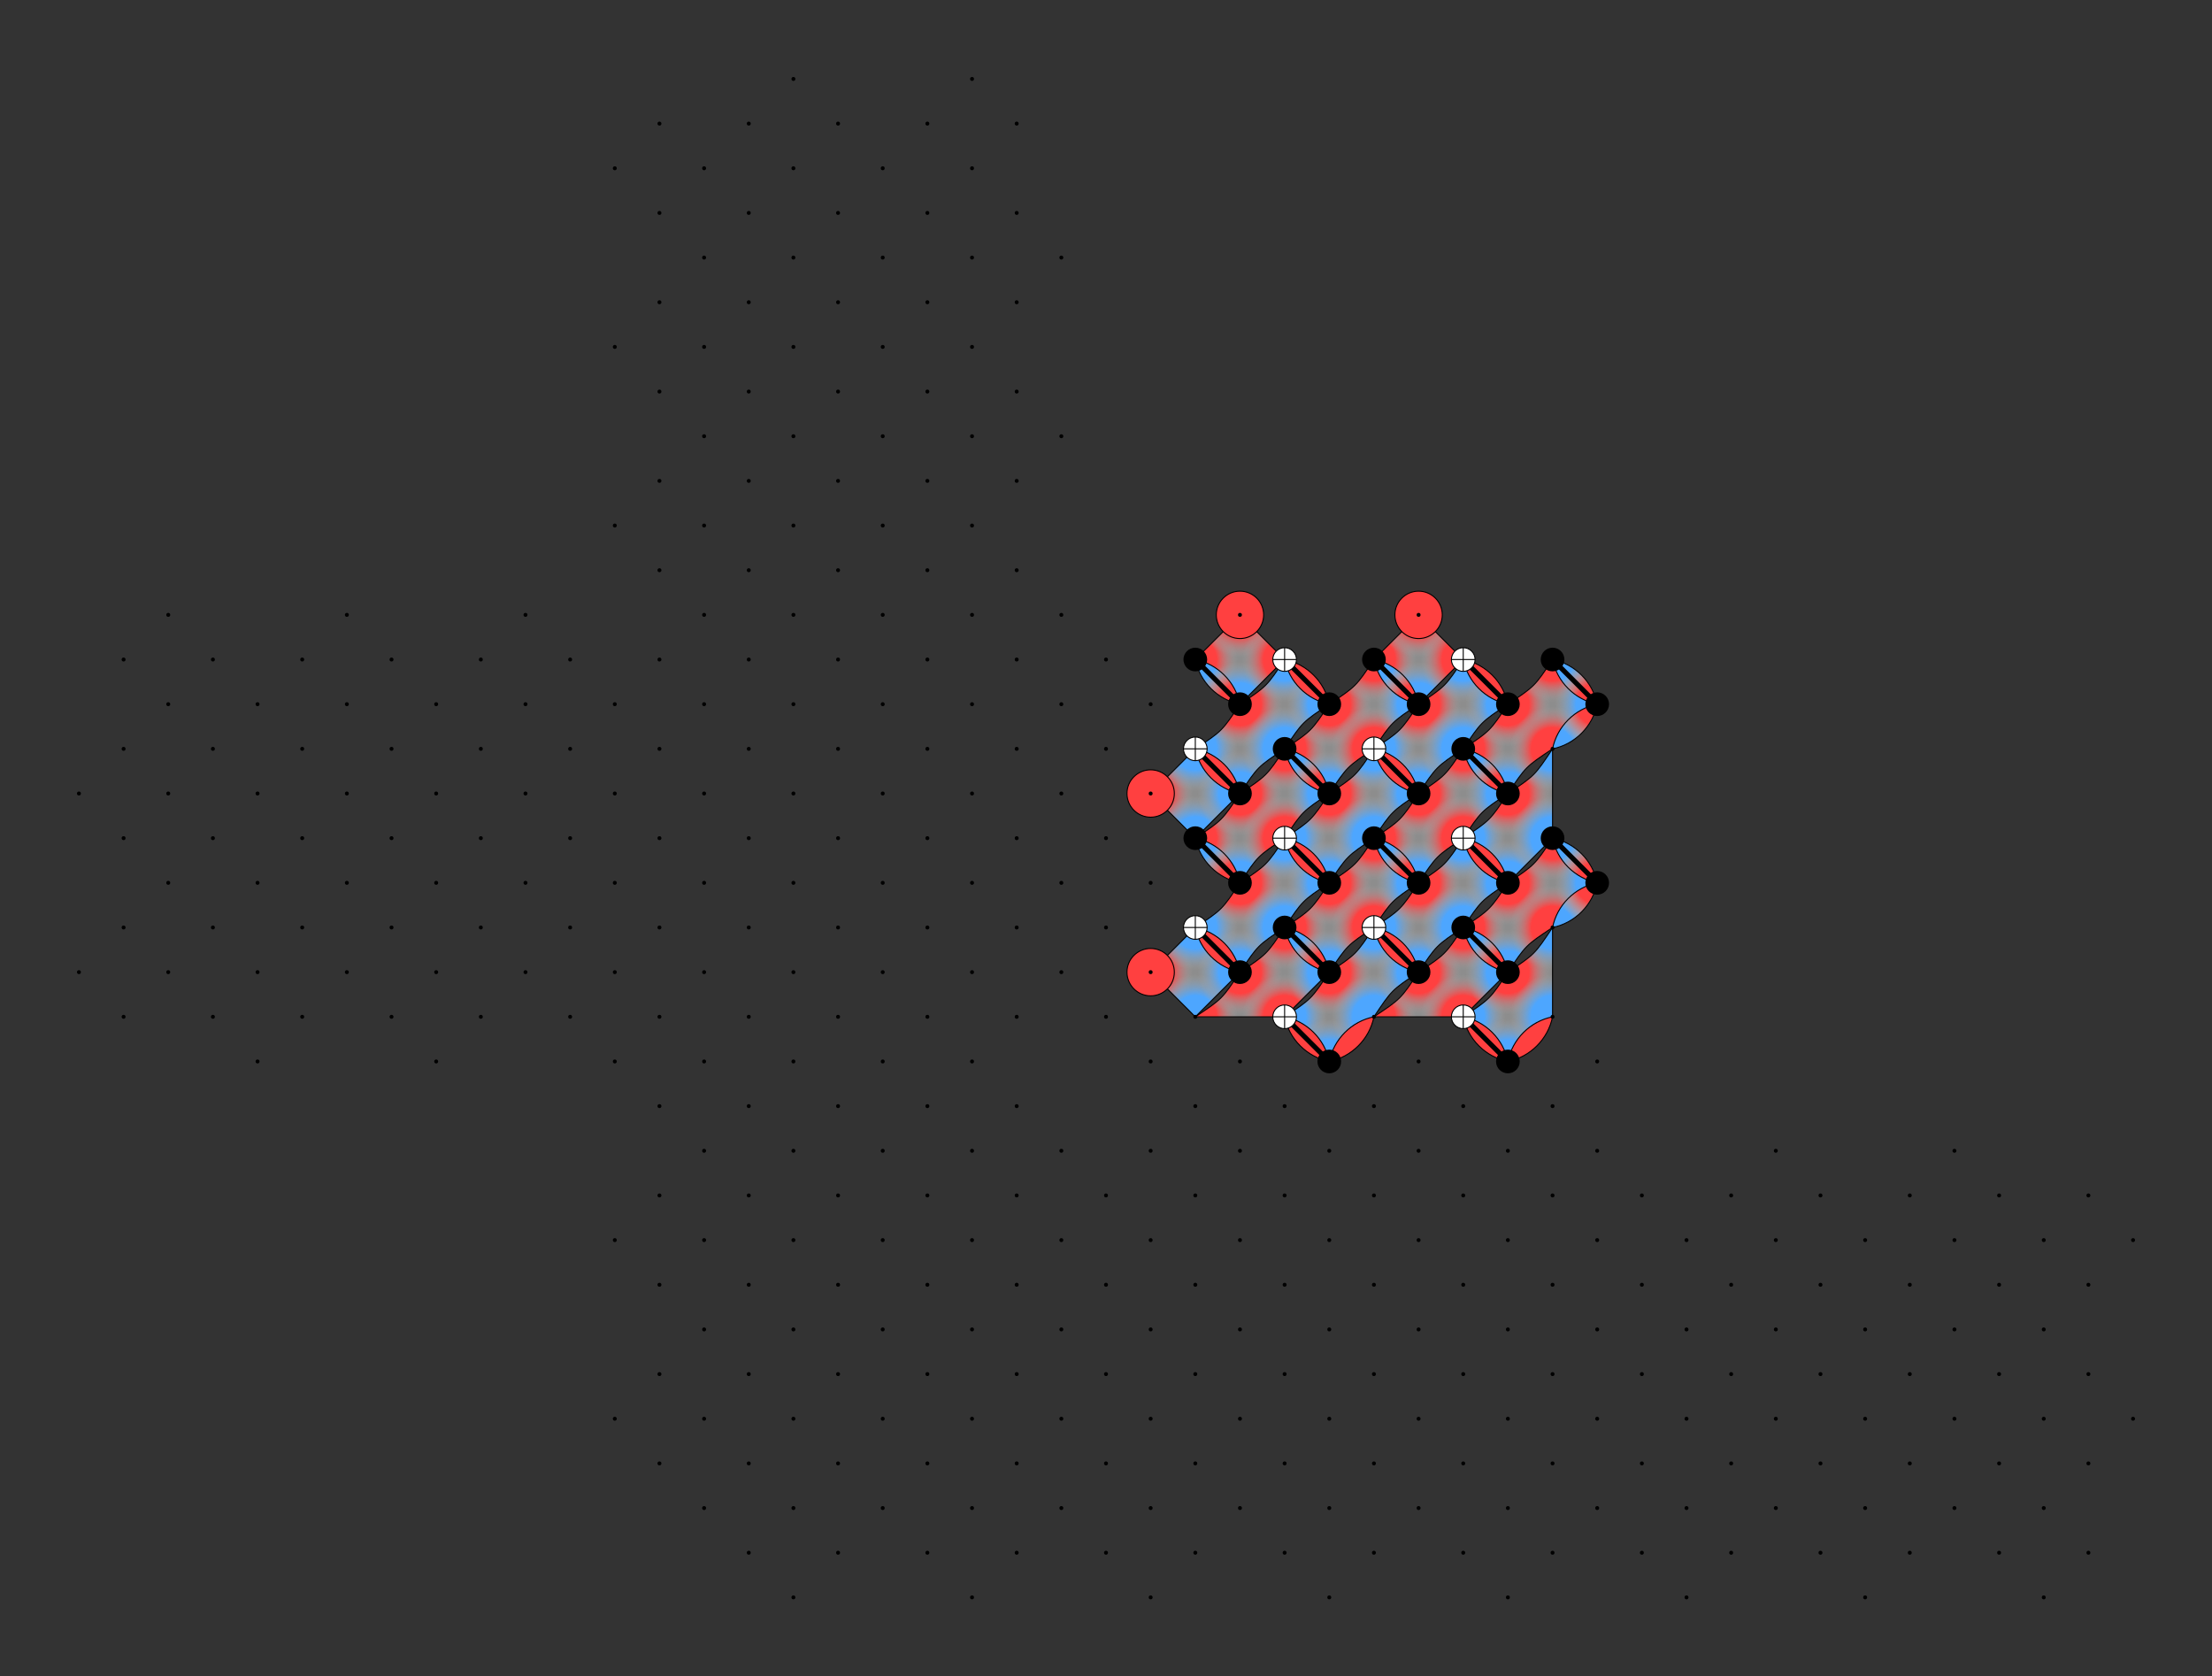 <svg viewBox="0 0 2241.72 1698.66"  version="1.1" xmlns="http://www.w3.org/2000/svg">
<rect x="0" y="0" width="2241.72" height="1698.66" fill="#333333" stroke="none"/>
<g id="slice:1523:14_2_17:124">
<path d="M1256.63,713.568 C1283.78 695.466,1283.78 695.466,1301.88 668.313 L1347.14,713.568 C1319.98 731.67,1319.98 731.67,1301.88 758.823 C1274.73 776.924,1274.73 776.924,1256.63 804.077 L1211.37,758.823 C1238.52 740.721,1238.52 740.721,1256.63 713.568" stroke="none" fill-opacity="0.75" fill="#AAAAAA"/>
<clipPath id="clip0"><path d="M1256.63,713.568 C1283.78 695.466,1283.78 695.466,1301.88 668.313 L1347.14,713.568 C1319.98 731.67,1319.98 731.67,1301.88 758.823 C1274.73 776.924,1274.73 776.924,1256.63 804.077 L1211.37,758.823 C1238.52 740.721,1238.52 740.721,1256.63 713.568"/></clipPath>
<circle clip-path="url(#clip0)" cx="1211.37" cy="758.823" r="43" stroke="none" fill="url('#zgrad')"/>
<circle clip-path="url(#clip0)" cx="1256.63" cy="713.568" r="43" stroke="none" fill="url('#xgrad')"/>
<circle clip-path="url(#clip0)" cx="1256.63" cy="804.077" r="43" stroke="none" fill="url('#zgrad')"/>
<circle clip-path="url(#clip0)" cx="1301.88" cy="668.313" r="43" stroke="none" fill="url('#zgrad')"/>
<circle clip-path="url(#clip0)" cx="1301.88" cy="758.823" r="43" stroke="none" fill="url('#zgrad')"/>
<circle clip-path="url(#clip0)" cx="1347.14" cy="713.568" r="43" stroke="none" fill="url('#zgrad')"/>
<path d="M1256.63,713.568 C1283.78 695.466,1283.78 695.466,1301.88 668.313 L1347.14,713.568 C1319.98 731.67,1319.98 731.67,1301.88 758.823 C1274.73 776.924,1274.73 776.924,1256.63 804.077 L1211.37,758.823 C1238.52 740.721,1238.52 740.721,1256.63 713.568" stroke="black" fill="none"/>
</g>
<g id="slice:1524:14_4_17:124">
<path d="M1256.63,804.077 C1283.78 785.975,1283.78 785.975,1301.88 758.823 L1347.14,804.077 C1319.98 822.179,1319.98 822.179,1301.88 849.332 C1274.73 867.434,1274.73 867.434,1256.63 894.587 L1211.37,849.332 C1238.52 831.23,1238.52 831.23,1256.63 804.077" stroke="none" fill-opacity="0.75" fill="#AAAAAA"/>
<clipPath id="clip1"><path d="M1256.63,804.077 C1283.78 785.975,1283.78 785.975,1301.88 758.823 L1347.14,804.077 C1319.98 822.179,1319.98 822.179,1301.88 849.332 C1274.73 867.434,1274.73 867.434,1256.63 894.587 L1211.37,849.332 C1238.52 831.23,1238.52 831.23,1256.63 804.077"/></clipPath>
<circle clip-path="url(#clip1)" cx="1211.37" cy="849.332" r="43" stroke="none" fill="url('#xgrad')"/>
<circle clip-path="url(#clip1)" cx="1256.63" cy="804.077" r="43" stroke="none" fill="url('#xgrad')"/>
<circle clip-path="url(#clip1)" cx="1256.63" cy="894.587" r="43" stroke="none" fill="url('#zgrad')"/>
<circle clip-path="url(#clip1)" cx="1301.88" cy="758.823" r="43" stroke="none" fill="url('#xgrad')"/>
<circle clip-path="url(#clip1)" cx="1301.88" cy="849.332" r="43" stroke="none" fill="url('#xgrad')"/>
<circle clip-path="url(#clip1)" cx="1347.14" cy="804.077" r="43" stroke="none" fill="url('#zgrad')"/>
<path d="M1256.63,804.077 C1283.78 785.975,1283.78 785.975,1301.88 758.823 L1347.14,804.077 C1319.98 822.179,1319.98 822.179,1301.88 849.332 C1274.73 867.434,1274.73 867.434,1256.63 894.587 L1211.37,849.332 C1238.52 831.23,1238.52 831.23,1256.63 804.077" stroke="black" fill="none"/>
</g>
<g id="slice:1525:14_6_17:124">
<path d="M1256.63,894.587 C1283.78 876.485,1283.78 876.485,1301.88 849.332 L1347.14,894.587 C1319.98 912.689,1319.98 912.689,1301.88 939.842 C1274.73 957.944,1274.73 957.944,1256.63 985.097 L1211.37,939.842 C1238.52 921.74,1238.52 921.74,1256.63 894.587" stroke="none" fill-opacity="0.75" fill="#AAAAAA"/>
<clipPath id="clip2"><path d="M1256.63,894.587 C1283.78 876.485,1283.78 876.485,1301.88 849.332 L1347.14,894.587 C1319.98 912.689,1319.98 912.689,1301.88 939.842 C1274.73 957.944,1274.73 957.944,1256.63 985.097 L1211.37,939.842 C1238.52 921.74,1238.52 921.74,1256.63 894.587"/></clipPath>
<circle clip-path="url(#clip2)" cx="1211.37" cy="939.842" r="43" stroke="none" fill="url('#zgrad')"/>
<circle clip-path="url(#clip2)" cx="1256.63" cy="894.587" r="43" stroke="none" fill="url('#xgrad')"/>
<circle clip-path="url(#clip2)" cx="1256.63" cy="985.097" r="43" stroke="none" fill="url('#zgrad')"/>
<circle clip-path="url(#clip2)" cx="1301.88" cy="849.332" r="43" stroke="none" fill="url('#zgrad')"/>
<circle clip-path="url(#clip2)" cx="1301.88" cy="939.842" r="43" stroke="none" fill="url('#zgrad')"/>
<circle clip-path="url(#clip2)" cx="1347.14" cy="894.587" r="43" stroke="none" fill="url('#zgrad')"/>
<path d="M1256.63,894.587 C1283.78 876.485,1283.78 876.485,1301.88 849.332 L1347.14,894.587 C1319.98 912.689,1319.98 912.689,1301.88 939.842 C1274.73 957.944,1274.73 957.944,1256.63 985.097 L1211.37,939.842 C1238.52 921.74,1238.52 921.74,1256.63 894.587" stroke="black" fill="none"/>
</g>
<g id="slice:1527:16_2_17:124">
<path d="M1347.14,713.568 C1374.29 695.466,1374.29 695.466,1392.39 668.313 L1437.65,713.568 C1410.49 731.67,1410.49 731.67,1392.39 758.823 C1365.24 776.924,1365.24 776.924,1347.14 804.077 L1301.88,758.823 C1329.03 740.721,1329.03 740.721,1347.14 713.568" stroke="none" fill-opacity="0.75" fill="#AAAAAA"/>
<clipPath id="clip3"><path d="M1347.14,713.568 C1374.29 695.466,1374.29 695.466,1392.39 668.313 L1437.65,713.568 C1410.49 731.67,1410.49 731.67,1392.39 758.823 C1365.24 776.924,1365.24 776.924,1347.14 804.077 L1301.88,758.823 C1329.03 740.721,1329.03 740.721,1347.14 713.568"/></clipPath>
<circle clip-path="url(#clip3)" cx="1301.88" cy="758.823" r="43" stroke="none" fill="url('#xgrad')"/>
<circle clip-path="url(#clip3)" cx="1347.14" cy="713.568" r="43" stroke="none" fill="url('#xgrad')"/>
<circle clip-path="url(#clip3)" cx="1347.14" cy="804.077" r="43" stroke="none" fill="url('#zgrad')"/>
<circle clip-path="url(#clip3)" cx="1392.39" cy="668.313" r="43" stroke="none" fill="url('#xgrad')"/>
<circle clip-path="url(#clip3)" cx="1392.39" cy="758.823" r="43" stroke="none" fill="url('#xgrad')"/>
<circle clip-path="url(#clip3)" cx="1437.65" cy="713.568" r="43" stroke="none" fill="url('#zgrad')"/>
<path d="M1347.14,713.568 C1374.29 695.466,1374.29 695.466,1392.39 668.313 L1437.65,713.568 C1410.49 731.67,1410.49 731.67,1392.39 758.823 C1365.24 776.924,1365.24 776.924,1347.14 804.077 L1301.88,758.823 C1329.03 740.721,1329.03 740.721,1347.14 713.568" stroke="black" fill="none"/>
</g>
<g id="slice:1528:16_4_17:124">
<path d="M1347.14,804.077 C1374.29 785.975,1374.29 785.975,1392.39 758.823 L1437.65,804.077 C1410.49 822.179,1410.49 822.179,1392.39 849.332 C1365.24 867.434,1365.24 867.434,1347.14 894.587 L1301.88,849.332 C1329.03 831.23,1329.03 831.23,1347.14 804.077" stroke="none" fill-opacity="0.75" fill="#AAAAAA"/>
<clipPath id="clip4"><path d="M1347.14,804.077 C1374.29 785.975,1374.29 785.975,1392.39 758.823 L1437.65,804.077 C1410.49 822.179,1410.49 822.179,1392.39 849.332 C1365.24 867.434,1365.24 867.434,1347.14 894.587 L1301.88,849.332 C1329.03 831.23,1329.03 831.23,1347.14 804.077"/></clipPath>
<circle clip-path="url(#clip4)" cx="1301.88" cy="849.332" r="43" stroke="none" fill="url('#zgrad')"/>
<circle clip-path="url(#clip4)" cx="1347.14" cy="804.077" r="43" stroke="none" fill="url('#xgrad')"/>
<circle clip-path="url(#clip4)" cx="1347.14" cy="894.587" r="43" stroke="none" fill="url('#zgrad')"/>
<circle clip-path="url(#clip4)" cx="1392.39" cy="758.823" r="43" stroke="none" fill="url('#zgrad')"/>
<circle clip-path="url(#clip4)" cx="1392.39" cy="849.332" r="43" stroke="none" fill="url('#zgrad')"/>
<circle clip-path="url(#clip4)" cx="1437.65" cy="804.077" r="43" stroke="none" fill="url('#zgrad')"/>
<path d="M1347.14,804.077 C1374.29 785.975,1374.29 785.975,1392.39 758.823 L1437.65,804.077 C1410.49 822.179,1410.49 822.179,1392.39 849.332 C1365.24 867.434,1365.24 867.434,1347.14 894.587 L1301.88,849.332 C1329.03 831.23,1329.03 831.23,1347.14 804.077" stroke="black" fill="none"/>
</g>
<g id="slice:1529:16_6_17:124">
<path d="M1347.14,894.587 C1374.29 876.485,1374.29 876.485,1392.39 849.332 L1437.65,894.587 C1410.49 912.689,1410.49 912.689,1392.39 939.842 C1365.24 957.944,1365.24 957.944,1347.14 985.097 L1301.88,939.842 C1329.03 921.74,1329.03 921.74,1347.14 894.587" stroke="none" fill-opacity="0.75" fill="#AAAAAA"/>
<clipPath id="clip5"><path d="M1347.14,894.587 C1374.29 876.485,1374.29 876.485,1392.39 849.332 L1437.65,894.587 C1410.49 912.689,1410.49 912.689,1392.39 939.842 C1365.24 957.944,1365.24 957.944,1347.14 985.097 L1301.88,939.842 C1329.03 921.74,1329.03 921.74,1347.14 894.587"/></clipPath>
<circle clip-path="url(#clip5)" cx="1301.88" cy="939.842" r="43" stroke="none" fill="url('#xgrad')"/>
<circle clip-path="url(#clip5)" cx="1347.14" cy="894.587" r="43" stroke="none" fill="url('#xgrad')"/>
<circle clip-path="url(#clip5)" cx="1347.14" cy="985.097" r="43" stroke="none" fill="url('#zgrad')"/>
<circle clip-path="url(#clip5)" cx="1392.39" cy="849.332" r="43" stroke="none" fill="url('#xgrad')"/>
<circle clip-path="url(#clip5)" cx="1392.39" cy="939.842" r="43" stroke="none" fill="url('#xgrad')"/>
<circle clip-path="url(#clip5)" cx="1437.65" cy="894.587" r="43" stroke="none" fill="url('#zgrad')"/>
<path d="M1347.14,894.587 C1374.29 876.485,1374.29 876.485,1392.39 849.332 L1437.65,894.587 C1410.49 912.689,1410.49 912.689,1392.39 939.842 C1365.24 957.944,1365.24 957.944,1347.14 985.097 L1301.88,939.842 C1329.03 921.74,1329.03 921.74,1347.14 894.587" stroke="black" fill="none"/>
</g>
<g id="slice:1530:16_8_17:124">
<path d="M1347.14,985.097 C1374.29 966.995,1374.29 966.995,1392.39 939.842 L1437.65,985.097 C1410.49 1003.2,1410.49 1003.2,1392.39 1030.35 C1365.24 1048.45,1365.24 1048.45,1347.14 1075.61 L1301.88,1030.35 C1329.03 1012.25,1329.03 1012.25,1347.14 985.097" stroke="none" fill-opacity="0.75" fill="#AAAAAA"/>
<clipPath id="clip6"><path d="M1347.14,985.097 C1374.29 966.995,1374.29 966.995,1392.39 939.842 L1437.65,985.097 C1410.49 1003.2,1410.49 1003.2,1392.39 1030.35 C1365.24 1048.45,1365.24 1048.45,1347.14 1075.61 L1301.88,1030.35 C1329.03 1012.25,1329.03 1012.25,1347.14 985.097"/></clipPath>
<circle clip-path="url(#clip6)" cx="1301.88" cy="1030.35" r="43" stroke="none" fill="url('#zgrad')"/>
<circle clip-path="url(#clip6)" cx="1347.14" cy="985.097" r="43" stroke="none" fill="url('#xgrad')"/>
<circle clip-path="url(#clip6)" cx="1347.14" cy="1075.61" r="43" stroke="none" fill="url('#zgrad')"/>
<circle clip-path="url(#clip6)" cx="1392.39" cy="939.842" r="43" stroke="none" fill="url('#zgrad')"/>
<circle clip-path="url(#clip6)" cx="1392.39" cy="1030.35" r="43" stroke="none" fill="url('#zgrad')"/>
<circle clip-path="url(#clip6)" cx="1437.65" cy="985.097" r="43" stroke="none" fill="url('#zgrad')"/>
<path d="M1347.14,985.097 C1374.29 966.995,1374.29 966.995,1392.39 939.842 L1437.65,985.097 C1410.49 1003.2,1410.49 1003.2,1392.39 1030.35 C1365.24 1048.45,1365.24 1048.45,1347.14 1075.61 L1301.88,1030.35 C1329.03 1012.25,1329.03 1012.25,1347.14 985.097" stroke="black" fill="none"/>
</g>
<g id="slice:1533:18_2_17:124">
<path d="M1437.65,713.568 C1464.8 695.466,1464.8 695.466,1482.9 668.313 L1528.15,713.568 C1501 731.67,1501 731.67,1482.9 758.823 C1455.75 776.924,1455.75 776.924,1437.65 804.077 L1392.39,758.823 C1419.54 740.721,1419.54 740.721,1437.65 713.568" stroke="none" fill-opacity="0.75" fill="#AAAAAA"/>
<clipPath id="clip7"><path d="M1437.65,713.568 C1464.8 695.466,1464.8 695.466,1482.9 668.313 L1528.15,713.568 C1501 731.67,1501 731.67,1482.9 758.823 C1455.75 776.924,1455.75 776.924,1437.65 804.077 L1392.39,758.823 C1419.54 740.721,1419.54 740.721,1437.65 713.568"/></clipPath>
<circle clip-path="url(#clip7)" cx="1392.39" cy="758.823" r="43" stroke="none" fill="url('#zgrad')"/>
<circle clip-path="url(#clip7)" cx="1437.65" cy="713.568" r="43" stroke="none" fill="url('#xgrad')"/>
<circle clip-path="url(#clip7)" cx="1437.65" cy="804.077" r="43" stroke="none" fill="url('#zgrad')"/>
<circle clip-path="url(#clip7)" cx="1482.9" cy="668.313" r="43" stroke="none" fill="url('#zgrad')"/>
<circle clip-path="url(#clip7)" cx="1482.9" cy="758.823" r="43" stroke="none" fill="url('#zgrad')"/>
<circle clip-path="url(#clip7)" cx="1528.15" cy="713.568" r="43" stroke="none" fill="url('#zgrad')"/>
<path d="M1437.65,713.568 C1464.8 695.466,1464.8 695.466,1482.9 668.313 L1528.15,713.568 C1501 731.67,1501 731.67,1482.9 758.823 C1455.75 776.924,1455.75 776.924,1437.65 804.077 L1392.39,758.823 C1419.54 740.721,1419.54 740.721,1437.65 713.568" stroke="black" fill="none"/>
</g>
<g id="slice:1534:18_4_17:124">
<path d="M1437.65,804.077 C1464.8 785.975,1464.8 785.975,1482.9 758.823 L1528.15,804.077 C1501 822.179,1501 822.179,1482.9 849.332 C1455.75 867.434,1455.75 867.434,1437.65 894.587 L1392.39,849.332 C1419.54 831.23,1419.54 831.23,1437.65 804.077" stroke="none" fill-opacity="0.75" fill="#AAAAAA"/>
<clipPath id="clip8"><path d="M1437.65,804.077 C1464.8 785.975,1464.8 785.975,1482.9 758.823 L1528.15,804.077 C1501 822.179,1501 822.179,1482.9 849.332 C1455.75 867.434,1455.75 867.434,1437.65 894.587 L1392.39,849.332 C1419.54 831.23,1419.54 831.23,1437.65 804.077"/></clipPath>
<circle clip-path="url(#clip8)" cx="1392.39" cy="849.332" r="43" stroke="none" fill="url('#xgrad')"/>
<circle clip-path="url(#clip8)" cx="1437.65" cy="804.077" r="43" stroke="none" fill="url('#xgrad')"/>
<circle clip-path="url(#clip8)" cx="1437.65" cy="894.587" r="43" stroke="none" fill="url('#zgrad')"/>
<circle clip-path="url(#clip8)" cx="1482.9" cy="758.823" r="43" stroke="none" fill="url('#xgrad')"/>
<circle clip-path="url(#clip8)" cx="1482.9" cy="849.332" r="43" stroke="none" fill="url('#xgrad')"/>
<circle clip-path="url(#clip8)" cx="1528.15" cy="804.077" r="43" stroke="none" fill="url('#zgrad')"/>
<path d="M1437.65,804.077 C1464.8 785.975,1464.8 785.975,1482.9 758.823 L1528.15,804.077 C1501 822.179,1501 822.179,1482.9 849.332 C1455.75 867.434,1455.75 867.434,1437.65 894.587 L1392.39,849.332 C1419.54 831.23,1419.54 831.23,1437.65 804.077" stroke="black" fill="none"/>
</g>
<g id="slice:1535:18_6_17:124">
<path d="M1437.65,894.587 C1464.8 876.485,1464.8 876.485,1482.9 849.332 L1528.15,894.587 C1501 912.689,1501 912.689,1482.9 939.842 C1455.75 957.944,1455.75 957.944,1437.65 985.097 L1392.39,939.842 C1419.54 921.74,1419.54 921.74,1437.65 894.587" stroke="none" fill-opacity="0.75" fill="#AAAAAA"/>
<clipPath id="clip9"><path d="M1437.65,894.587 C1464.8 876.485,1464.8 876.485,1482.9 849.332 L1528.15,894.587 C1501 912.689,1501 912.689,1482.9 939.842 C1455.75 957.944,1455.75 957.944,1437.65 985.097 L1392.39,939.842 C1419.54 921.74,1419.54 921.74,1437.65 894.587"/></clipPath>
<circle clip-path="url(#clip9)" cx="1392.39" cy="939.842" r="43" stroke="none" fill="url('#zgrad')"/>
<circle clip-path="url(#clip9)" cx="1437.65" cy="894.587" r="43" stroke="none" fill="url('#xgrad')"/>
<circle clip-path="url(#clip9)" cx="1437.65" cy="985.097" r="43" stroke="none" fill="url('#zgrad')"/>
<circle clip-path="url(#clip9)" cx="1482.9" cy="849.332" r="43" stroke="none" fill="url('#zgrad')"/>
<circle clip-path="url(#clip9)" cx="1482.9" cy="939.842" r="43" stroke="none" fill="url('#zgrad')"/>
<circle clip-path="url(#clip9)" cx="1528.15" cy="894.587" r="43" stroke="none" fill="url('#zgrad')"/>
<path d="M1437.65,894.587 C1464.8 876.485,1464.8 876.485,1482.9 849.332 L1528.15,894.587 C1501 912.689,1501 912.689,1482.9 939.842 C1455.75 957.944,1455.75 957.944,1437.65 985.097 L1392.39,939.842 C1419.54 921.74,1419.54 921.74,1437.65 894.587" stroke="black" fill="none"/>
</g>
<g id="slice:1537:20_2_17:124">
<path d="M1528.15,713.568 C1555.31 695.466,1555.31 695.466,1573.41 668.313 L1618.66,713.568 C1591.51 731.67,1591.51 731.67,1573.41 758.823 C1546.26 776.924,1546.26 776.924,1528.15 804.077 L1482.9,758.823 C1510.05 740.721,1510.05 740.721,1528.15 713.568" stroke="none" fill-opacity="0.75" fill="#AAAAAA"/>
<clipPath id="clip10"><path d="M1528.15,713.568 C1555.31 695.466,1555.31 695.466,1573.41 668.313 L1618.66,713.568 C1591.51 731.67,1591.51 731.67,1573.41 758.823 C1546.26 776.924,1546.26 776.924,1528.15 804.077 L1482.9,758.823 C1510.05 740.721,1510.05 740.721,1528.15 713.568"/></clipPath>
<circle clip-path="url(#clip10)" cx="1482.9" cy="758.823" r="43" stroke="none" fill="url('#xgrad')"/>
<circle clip-path="url(#clip10)" cx="1528.15" cy="713.568" r="43" stroke="none" fill="url('#xgrad')"/>
<circle clip-path="url(#clip10)" cx="1528.15" cy="804.077" r="43" stroke="none" fill="url('#zgrad')"/>
<circle clip-path="url(#clip10)" cx="1573.41" cy="668.313" r="43" stroke="none" fill="url('#xgrad')"/>
<circle clip-path="url(#clip10)" cx="1573.41" cy="758.823" r="43" stroke="none" fill="url('#xgrad')"/>
<circle clip-path="url(#clip10)" cx="1618.66" cy="713.568" r="43" stroke="none" fill="url('#zgrad')"/>
<path d="M1528.15,713.568 C1555.31 695.466,1555.31 695.466,1573.41 668.313 L1618.66,713.568 C1591.51 731.67,1591.51 731.67,1573.41 758.823 C1546.26 776.924,1546.26 776.924,1528.15 804.077 L1482.9,758.823 C1510.05 740.721,1510.05 740.721,1528.15 713.568" stroke="black" fill="none"/>
</g>
<g id="slice:1539:20_6_17:124">
<path d="M1528.15,894.587 C1555.31 876.485,1555.31 876.485,1573.41 849.332 L1618.66,894.587 C1591.51 912.689,1591.51 912.689,1573.41 939.842 C1546.26 957.944,1546.26 957.944,1528.15 985.097 L1482.9,939.842 C1510.05 921.74,1510.05 921.74,1528.15 894.587" stroke="none" fill-opacity="0.75" fill="#AAAAAA"/>
<clipPath id="clip11"><path d="M1528.15,894.587 C1555.31 876.485,1555.31 876.485,1573.41 849.332 L1618.66,894.587 C1591.51 912.689,1591.51 912.689,1573.41 939.842 C1546.26 957.944,1546.26 957.944,1528.15 985.097 L1482.9,939.842 C1510.05 921.74,1510.05 921.74,1528.15 894.587"/></clipPath>
<circle clip-path="url(#clip11)" cx="1482.9" cy="939.842" r="43" stroke="none" fill="url('#xgrad')"/>
<circle clip-path="url(#clip11)" cx="1528.15" cy="894.587" r="43" stroke="none" fill="url('#xgrad')"/>
<circle clip-path="url(#clip11)" cx="1528.15" cy="985.097" r="43" stroke="none" fill="url('#zgrad')"/>
<circle clip-path="url(#clip11)" cx="1573.41" cy="849.332" r="43" stroke="none" fill="url('#xgrad')"/>
<circle clip-path="url(#clip11)" cx="1573.41" cy="939.842" r="43" stroke="none" fill="url('#xgrad')"/>
<circle clip-path="url(#clip11)" cx="1618.66" cy="894.587" r="43" stroke="none" fill="url('#zgrad')"/>
<path d="M1528.15,894.587 C1555.31 876.485,1555.31 876.485,1573.41 849.332 L1618.66,894.587 C1591.51 912.689,1591.51 912.689,1573.41 939.842 C1546.26 957.944,1546.26 957.944,1528.15 985.097 L1482.9,939.842 C1510.05 921.74,1510.05 921.74,1528.15 894.587" stroke="black" fill="none"/>
</g>
<g id="slice:1526:14_8_17:124">
<path d="M1256.63,985.097 C1283.78 966.995,1283.78 966.995,1301.88 939.842 L1347.14,985.097 L1301.88,1030.35 L1211.37,1030.35 C1238.52 1012.25,1238.52 1012.25,1256.63 985.097" stroke="none" fill-opacity="0.75" fill="#AAAAAA"/>
<clipPath id="clip12"><path d="M1256.63,985.097 C1283.78 966.995,1283.78 966.995,1301.88 939.842 L1347.14,985.097 L1301.88,1030.35 L1211.37,1030.35 C1238.52 1012.25,1238.52 1012.25,1256.63 985.097"/></clipPath>
<circle clip-path="url(#clip12)" cx="1211.37" cy="1030.35" r="43" stroke="none" fill="url('#xgrad')"/>
<circle clip-path="url(#clip12)" cx="1256.63" cy="985.097" r="43" stroke="none" fill="url('#xgrad')"/>
<circle clip-path="url(#clip12)" cx="1301.88" cy="939.842" r="43" stroke="none" fill="url('#xgrad')"/>
<circle clip-path="url(#clip12)" cx="1301.88" cy="1030.35" r="43" stroke="none" fill="url('#xgrad')"/>
<circle clip-path="url(#clip12)" cx="1347.14" cy="985.097" r="43" stroke="none" fill="url('#zgrad')"/>
<path d="M1256.63,985.097 C1283.78 966.995,1283.78 966.995,1301.88 939.842 L1347.14,985.097 L1301.88,1030.35 L1211.37,1030.35 C1238.52 1012.25,1238.52 1012.25,1256.63 985.097" stroke="black" fill="none"/>
</g>
<g id="slice:1536:18_8_17:124">
<path d="M1437.65,985.097 C1464.8 966.995,1464.8 966.995,1482.9 939.842 L1528.15,985.097 L1482.9,1030.35 L1392.39,1030.35 C1419.54 1012.25,1419.54 1012.25,1437.65 985.097" stroke="none" fill-opacity="0.75" fill="#AAAAAA"/>
<clipPath id="clip13"><path d="M1437.65,985.097 C1464.8 966.995,1464.8 966.995,1482.9 939.842 L1528.15,985.097 L1482.9,1030.35 L1392.39,1030.35 C1419.54 1012.25,1419.54 1012.25,1437.65 985.097"/></clipPath>
<circle clip-path="url(#clip13)" cx="1392.39" cy="1030.35" r="43" stroke="none" fill="url('#xgrad')"/>
<circle clip-path="url(#clip13)" cx="1437.65" cy="985.097" r="43" stroke="none" fill="url('#xgrad')"/>
<circle clip-path="url(#clip13)" cx="1482.9" cy="939.842" r="43" stroke="none" fill="url('#xgrad')"/>
<circle clip-path="url(#clip13)" cx="1482.9" cy="1030.35" r="43" stroke="none" fill="url('#xgrad')"/>
<circle clip-path="url(#clip13)" cx="1528.15" cy="985.097" r="43" stroke="none" fill="url('#zgrad')"/>
<path d="M1437.65,985.097 C1464.8 966.995,1464.8 966.995,1482.9 939.842 L1528.15,985.097 L1482.9,1030.35 L1392.39,1030.35 C1419.54 1012.25,1419.54 1012.25,1437.65 985.097" stroke="black" fill="none"/>
</g>
<g id="slice:1538:20_4_17:124">
<path d="M1528.15,804.077 C1555.31 785.975,1555.31 785.975,1573.41 758.823 L1573.41,849.332 L1528.15,894.587 L1482.9,849.332 C1510.05 831.23,1510.05 831.23,1528.15 804.077" stroke="none" fill-opacity="0.75" fill="#AAAAAA"/>
<clipPath id="clip14"><path d="M1528.15,804.077 C1555.31 785.975,1555.31 785.975,1573.41 758.823 L1573.41,849.332 L1528.15,894.587 L1482.9,849.332 C1510.05 831.23,1510.05 831.23,1528.15 804.077"/></clipPath>
<circle clip-path="url(#clip14)" cx="1482.9" cy="849.332" r="43" stroke="none" fill="url('#zgrad')"/>
<circle clip-path="url(#clip14)" cx="1528.15" cy="804.077" r="43" stroke="none" fill="url('#xgrad')"/>
<circle clip-path="url(#clip14)" cx="1528.15" cy="894.587" r="43" stroke="none" fill="url('#zgrad')"/>
<circle clip-path="url(#clip14)" cx="1573.41" cy="758.823" r="43" stroke="none" fill="url('#zgrad')"/>
<circle clip-path="url(#clip14)" cx="1573.41" cy="849.332" r="43" stroke="none" fill="url('#zgrad')"/>
<path d="M1528.15,804.077 C1555.31 785.975,1555.31 785.975,1573.41 758.823 L1573.41,849.332 L1528.15,894.587 L1482.9,849.332 C1510.05 831.23,1510.05 831.23,1528.15 804.077" stroke="black" fill="none"/>
</g>
<g id="slice:1540:20_8_17:124">
<path d="M1528.15,985.097 C1555.31 966.995,1555.31 966.995,1573.41 939.842 L1573.41,1030.35 L1528.15,1075.61 L1482.9,1030.35 C1510.05 1012.25,1510.05 1012.25,1528.15 985.097" stroke="none" fill-opacity="0.75" fill="#AAAAAA"/>
<clipPath id="clip15"><path d="M1528.15,985.097 C1555.31 966.995,1555.31 966.995,1573.41 939.842 L1573.41,1030.35 L1528.15,1075.61 L1482.9,1030.35 C1510.05 1012.25,1510.05 1012.25,1528.15 985.097"/></clipPath>
<circle clip-path="url(#clip15)" cx="1482.9" cy="1030.35" r="43" stroke="none" fill="url('#zgrad')"/>
<circle clip-path="url(#clip15)" cx="1528.15" cy="985.097" r="43" stroke="none" fill="url('#xgrad')"/>
<circle clip-path="url(#clip15)" cx="1528.15" cy="1075.61" r="43" stroke="none" fill="url('#zgrad')"/>
<circle clip-path="url(#clip15)" cx="1573.41" cy="939.842" r="43" stroke="none" fill="url('#zgrad')"/>
<circle clip-path="url(#clip15)" cx="1573.41" cy="1030.35" r="43" stroke="none" fill="url('#zgrad')"/>
<path d="M1528.15,985.097 C1555.31 966.995,1555.31 966.995,1573.41 939.842 L1573.41,1030.35 L1528.15,1075.61 L1482.9,1030.35 C1510.05 1012.25,1510.05 1012.25,1528.15 985.097" stroke="black" fill="none"/>
</g>
<g id="slice:1520:12_4_17:124">
<path d="M1166.12,804.077 L1211.37,758.823 L1256.63,804.077 L1211.37,849.332 L1166.12,804.077" stroke="none" fill-opacity="0.75" fill="#AAAAAA"/>
<clipPath id="clip16"><path d="M1166.12,804.077 L1211.37,758.823 L1256.63,804.077 L1211.37,849.332 L1166.12,804.077"/></clipPath>
<circle clip-path="url(#clip16)" cx="1166.12" cy="804.077" r="43" stroke="none" fill="url('#xgrad')"/>
<circle clip-path="url(#clip16)" cx="1211.37" cy="758.823" r="43" stroke="none" fill="url('#zgrad')"/>
<circle clip-path="url(#clip16)" cx="1211.37" cy="849.332" r="43" stroke="none" fill="url('#zgrad')"/>
<circle clip-path="url(#clip16)" cx="1256.63" cy="804.077" r="43" stroke="none" fill="url('#zgrad')"/>
<path d="M1166.12,804.077 L1211.37,758.823 L1256.63,804.077 L1211.37,849.332 L1166.12,804.077" stroke="black" fill="none"/>
</g>
<g id="slice:1521:12_8_17:124">
<path d="M1166.12,985.097 L1211.37,939.842 L1256.63,985.097 L1211.37,1030.35 L1166.12,985.097" stroke="none" fill-opacity="0.75" fill="#AAAAAA"/>
<clipPath id="clip17"><path d="M1166.12,985.097 L1211.37,939.842 L1256.63,985.097 L1211.37,1030.35 L1166.12,985.097"/></clipPath>
<circle clip-path="url(#clip17)" cx="1166.12" cy="985.097" r="43" stroke="none" fill="url('#xgrad')"/>
<circle clip-path="url(#clip17)" cx="1211.37" cy="939.842" r="43" stroke="none" fill="url('#zgrad')"/>
<circle clip-path="url(#clip17)" cx="1211.37" cy="1030.35" r="43" stroke="none" fill="url('#zgrad')"/>
<circle clip-path="url(#clip17)" cx="1256.63" cy="985.097" r="43" stroke="none" fill="url('#zgrad')"/>
<path d="M1166.12,985.097 L1211.37,939.842 L1256.63,985.097 L1211.37,1030.35 L1166.12,985.097" stroke="black" fill="none"/>
</g>
<g id="slice:1522:14_0_17:124">
<path d="M1211.37,668.313 L1256.63,623.058 L1301.88,668.313 L1256.63,713.568 L1211.37,668.313" stroke="none" fill-opacity="0.75" fill="#AAAAAA"/>
<clipPath id="clip18"><path d="M1211.37,668.313 L1256.63,623.058 L1301.88,668.313 L1256.63,713.568 L1211.37,668.313"/></clipPath>
<circle clip-path="url(#clip18)" cx="1211.37" cy="668.313" r="43" stroke="none" fill="url('#xgrad')"/>
<circle clip-path="url(#clip18)" cx="1256.63" cy="623.058" r="43" stroke="none" fill="url('#xgrad')"/>
<circle clip-path="url(#clip18)" cx="1256.63" cy="713.568" r="43" stroke="none" fill="url('#zgrad')"/>
<circle clip-path="url(#clip18)" cx="1301.88" cy="668.313" r="43" stroke="none" fill="url('#xgrad')"/>
<path d="M1211.37,668.313 L1256.63,623.058 L1301.88,668.313 L1256.63,713.568 L1211.37,668.313" stroke="black" fill="none"/>
</g>
<g id="slice:1532:18_0_17:124">
<path d="M1392.39,668.313 L1437.65,623.058 L1482.9,668.313 L1437.65,713.568 L1392.39,668.313" stroke="none" fill-opacity="0.75" fill="#AAAAAA"/>
<clipPath id="clip19"><path d="M1392.39,668.313 L1437.65,623.058 L1482.9,668.313 L1437.65,713.568 L1392.39,668.313"/></clipPath>
<circle clip-path="url(#clip19)" cx="1392.39" cy="668.313" r="43" stroke="none" fill="url('#xgrad')"/>
<circle clip-path="url(#clip19)" cx="1437.65" cy="623.058" r="43" stroke="none" fill="url('#xgrad')"/>
<circle clip-path="url(#clip19)" cx="1437.65" cy="713.568" r="43" stroke="none" fill="url('#zgrad')"/>
<circle clip-path="url(#clip19)" cx="1482.9" cy="668.313" r="43" stroke="none" fill="url('#xgrad')"/>
<path d="M1392.39,668.313 L1437.65,623.058 L1482.9,668.313 L1437.65,713.568 L1392.39,668.313" stroke="black" fill="none"/>
</g>
<g id="slice:1531:16_10_17:124">
<path d="M1347.14,1075.61 C1369.76 1071.08, 1387.86 1052.98, 1392.39 1030.35 C1369.76 1034.88, 1351.66 1052.98, 1347.14 1075.61" stroke="none" fill="#FF4040"/>
<path d="M1347.14,1075.61 C1369.76 1071.08, 1387.86 1052.98, 1392.39 1030.35 C1369.76 1034.88, 1351.66 1052.98, 1347.14 1075.61" stroke="black" fill="none"/>
</g>
<g id="slice:1541:20_10_17:124">
<path d="M1528.15,1075.61 C1550.78 1071.08, 1568.88 1052.98, 1573.41 1030.35 C1550.78 1034.88, 1532.68 1052.98, 1528.15 1075.61" stroke="none" fill="#FF4040"/>
<path d="M1528.15,1075.61 C1550.78 1071.08, 1568.88 1052.98, 1573.41 1030.35 C1550.78 1034.88, 1532.68 1052.98, 1528.15 1075.61" stroke="black" fill="none"/>
</g>
<g id="slice:1542:22_2_17:124">
<path d="M1573.41,758.823 C1596.04 754.297, 1614.14 736.195, 1618.66 713.568 C1596.04 718.093, 1577.93 736.195, 1573.41 758.823" stroke="none" fill="#AAAAAA"/>
<clipPath id="clip20"><path d="M1573.41,758.823 C1596.04 754.297, 1614.14 736.195, 1618.66 713.568 C1596.04 718.093, 1577.93 736.195, 1573.41 758.823"/></clipPath>
<circle clip-path="url(#clip20)" cx="1573.41" cy="758.823" r="43" stroke="none" fill="url('#zgrad')"/>
<circle clip-path="url(#clip20)" cx="1618.66" cy="713.568" r="43" stroke="none" fill="url('#xgrad')"/>
<path d="M1573.41,758.823 C1596.04 754.297, 1614.14 736.195, 1618.66 713.568 C1596.04 718.093, 1577.93 736.195, 1573.41 758.823" stroke="black" fill="none"/>
</g>
<g id="slice:1543:22_6_17:124">
<path d="M1573.41,939.842 C1596.04 935.316, 1614.14 917.214, 1618.66 894.587 C1596.04 899.112, 1577.93 917.214, 1573.41 939.842" stroke="none" fill="#AAAAAA"/>
<clipPath id="clip21"><path d="M1573.41,939.842 C1596.04 935.316, 1614.14 917.214, 1618.66 894.587 C1596.04 899.112, 1577.93 917.214, 1573.41 939.842"/></clipPath>
<circle clip-path="url(#clip21)" cx="1573.41" cy="939.842" r="43" stroke="none" fill="url('#zgrad')"/>
<circle clip-path="url(#clip21)" cx="1618.66" cy="894.587" r="43" stroke="none" fill="url('#xgrad')"/>
<path d="M1573.41,939.842 C1596.04 935.316, 1614.14 917.214, 1618.66 894.587 C1596.04 899.112, 1577.93 917.214, 1573.41 939.842" stroke="black" fill="none"/>
</g>
<g id="slice:1547:14_2_18:124">
<path d="M1211.37,668.313 C1215.9 690.94, 1234 709.042, 1256.63 713.568 C1252.1 690.94, 1234 672.838, 1211.37 668.313" stroke="none" fill="#AAAAAA"/>
<clipPath id="clip22"><path d="M1211.37,668.313 C1215.9 690.94, 1234 709.042, 1256.63 713.568 C1252.1 690.94, 1234 672.838, 1211.37 668.313"/></clipPath>
<circle clip-path="url(#clip22)" cx="1211.37" cy="668.313" r="43" stroke="none" fill="url('#zgrad')"/>
<circle clip-path="url(#clip22)" cx="1256.63" cy="713.568" r="43" stroke="none" fill="url('#xgrad')"/>
<path d="M1211.37,668.313 C1215.9 690.94, 1234 709.042, 1256.63 713.568 C1252.1 690.94, 1234 672.838, 1211.37 668.313" stroke="black" fill="none"/>
</g>
<g id="slice:1548:14_4_18:124">
<path d="M1211.37,758.823 C1215.9 781.45, 1234 799.552, 1256.63 804.077 C1252.1 781.45, 1234 763.348, 1211.37 758.823" stroke="none" fill="#FF4040"/>
<path d="M1211.37,758.823 C1215.9 781.45, 1234 799.552, 1256.63 804.077 C1252.1 781.45, 1234 763.348, 1211.37 758.823" stroke="black" fill="none"/>
</g>
<g id="slice:1549:14_6_18:124">
<path d="M1211.37,849.332 C1215.9 871.96, 1234 890.062, 1256.63 894.587 C1252.1 871.96, 1234 853.858, 1211.37 849.332" stroke="none" fill="#AAAAAA"/>
<clipPath id="clip23"><path d="M1211.37,849.332 C1215.9 871.96, 1234 890.062, 1256.63 894.587 C1252.1 871.96, 1234 853.858, 1211.37 849.332"/></clipPath>
<circle clip-path="url(#clip23)" cx="1211.37" cy="849.332" r="43" stroke="none" fill="url('#zgrad')"/>
<circle clip-path="url(#clip23)" cx="1256.63" cy="894.587" r="43" stroke="none" fill="url('#xgrad')"/>
<path d="M1211.37,849.332 C1215.9 871.96, 1234 890.062, 1256.63 894.587 C1252.1 871.96, 1234 853.858, 1211.37 849.332" stroke="black" fill="none"/>
</g>
<g id="slice:1550:14_8_18:124">
<path d="M1211.37,939.842 C1215.9 962.469, 1234 980.571, 1256.63 985.097 C1252.1 962.469, 1234 944.367, 1211.37 939.842" stroke="none" fill="#FF4040"/>
<path d="M1211.37,939.842 C1215.9 962.469, 1234 980.571, 1256.63 985.097 C1252.1 962.469, 1234 944.367, 1211.37 939.842" stroke="black" fill="none"/>
</g>
<g id="slice:1551:16_2_18:124">
<path d="M1301.88,668.313 C1306.41 690.94, 1324.51 709.042, 1347.14 713.568 C1342.61 690.94, 1324.51 672.838, 1301.88 668.313" stroke="none" fill="#FF4040"/>
<path d="M1301.88,668.313 C1306.41 690.94, 1324.51 709.042, 1347.14 713.568 C1342.61 690.94, 1324.51 672.838, 1301.88 668.313" stroke="black" fill="none"/>
</g>
<g id="slice:1552:16_4_18:124">
<path d="M1301.88,758.823 C1306.41 781.45, 1324.51 799.552, 1347.14 804.077 C1342.61 781.45, 1324.51 763.348, 1301.88 758.823" stroke="none" fill="#AAAAAA"/>
<clipPath id="clip24"><path d="M1301.88,758.823 C1306.41 781.45, 1324.51 799.552, 1347.14 804.077 C1342.61 781.45, 1324.51 763.348, 1301.88 758.823"/></clipPath>
<circle clip-path="url(#clip24)" cx="1301.88" cy="758.823" r="43" stroke="none" fill="url('#zgrad')"/>
<circle clip-path="url(#clip24)" cx="1347.14" cy="804.077" r="43" stroke="none" fill="url('#xgrad')"/>
<path d="M1301.88,758.823 C1306.41 781.45, 1324.51 799.552, 1347.14 804.077 C1342.61 781.45, 1324.51 763.348, 1301.88 758.823" stroke="black" fill="none"/>
</g>
<g id="slice:1553:16_6_18:124">
<path d="M1301.88,849.332 C1306.41 871.96, 1324.51 890.062, 1347.14 894.587 C1342.61 871.96, 1324.51 853.858, 1301.88 849.332" stroke="none" fill="#FF4040"/>
<path d="M1301.88,849.332 C1306.41 871.96, 1324.51 890.062, 1347.14 894.587 C1342.61 871.96, 1324.51 853.858, 1301.88 849.332" stroke="black" fill="none"/>
</g>
<g id="slice:1554:16_8_18:124">
<path d="M1301.88,939.842 C1306.41 962.469, 1324.51 980.571, 1347.14 985.097 C1342.61 962.469, 1324.51 944.367, 1301.88 939.842" stroke="none" fill="#AAAAAA"/>
<clipPath id="clip25"><path d="M1301.88,939.842 C1306.41 962.469, 1324.51 980.571, 1347.14 985.097 C1342.61 962.469, 1324.51 944.367, 1301.88 939.842"/></clipPath>
<circle clip-path="url(#clip25)" cx="1301.88" cy="939.842" r="43" stroke="none" fill="url('#zgrad')"/>
<circle clip-path="url(#clip25)" cx="1347.14" cy="985.097" r="43" stroke="none" fill="url('#xgrad')"/>
<path d="M1301.88,939.842 C1306.41 962.469, 1324.51 980.571, 1347.14 985.097 C1342.61 962.469, 1324.51 944.367, 1301.88 939.842" stroke="black" fill="none"/>
</g>
<g id="slice:1555:16_10_18:124">
<path d="M1301.88,1030.35 C1306.41 1052.98, 1324.51 1071.08, 1347.14 1075.61 C1342.61 1052.98, 1324.51 1034.88, 1301.88 1030.35" stroke="none" fill="#FF4040"/>
<path d="M1301.88,1030.35 C1306.41 1052.98, 1324.51 1071.08, 1347.14 1075.61 C1342.61 1052.98, 1324.51 1034.88, 1301.88 1030.35" stroke="black" fill="none"/>
</g>
<g id="slice:1557:18_2_18:124">
<path d="M1392.39,668.313 C1396.92 690.94, 1415.02 709.042, 1437.65 713.568 C1433.12 690.94, 1415.02 672.838, 1392.39 668.313" stroke="none" fill="#AAAAAA"/>
<clipPath id="clip26"><path d="M1392.39,668.313 C1396.92 690.94, 1415.02 709.042, 1437.65 713.568 C1433.12 690.94, 1415.02 672.838, 1392.39 668.313"/></clipPath>
<circle clip-path="url(#clip26)" cx="1392.39" cy="668.313" r="43" stroke="none" fill="url('#zgrad')"/>
<circle clip-path="url(#clip26)" cx="1437.65" cy="713.568" r="43" stroke="none" fill="url('#xgrad')"/>
<path d="M1392.39,668.313 C1396.92 690.94, 1415.02 709.042, 1437.65 713.568 C1433.12 690.94, 1415.02 672.838, 1392.39 668.313" stroke="black" fill="none"/>
</g>
<g id="slice:1558:18_4_18:124">
<path d="M1392.39,758.823 C1396.92 781.45, 1415.02 799.552, 1437.65 804.077 C1433.12 781.45, 1415.02 763.348, 1392.39 758.823" stroke="none" fill="#FF4040"/>
<path d="M1392.39,758.823 C1396.92 781.45, 1415.02 799.552, 1437.65 804.077 C1433.12 781.45, 1415.02 763.348, 1392.39 758.823" stroke="black" fill="none"/>
</g>
<g id="slice:1559:18_6_18:124">
<path d="M1392.39,849.332 C1396.92 871.96, 1415.02 890.062, 1437.65 894.587 C1433.12 871.96, 1415.02 853.858, 1392.39 849.332" stroke="none" fill="#AAAAAA"/>
<clipPath id="clip27"><path d="M1392.39,849.332 C1396.92 871.96, 1415.02 890.062, 1437.65 894.587 C1433.12 871.96, 1415.02 853.858, 1392.39 849.332"/></clipPath>
<circle clip-path="url(#clip27)" cx="1392.39" cy="849.332" r="43" stroke="none" fill="url('#zgrad')"/>
<circle clip-path="url(#clip27)" cx="1437.65" cy="894.587" r="43" stroke="none" fill="url('#xgrad')"/>
<path d="M1392.39,849.332 C1396.92 871.96, 1415.02 890.062, 1437.65 894.587 C1433.12 871.96, 1415.02 853.858, 1392.39 849.332" stroke="black" fill="none"/>
</g>
<g id="slice:1560:18_8_18:124">
<path d="M1392.39,939.842 C1396.92 962.469, 1415.02 980.571, 1437.65 985.097 C1433.12 962.469, 1415.02 944.367, 1392.39 939.842" stroke="none" fill="#FF4040"/>
<path d="M1392.39,939.842 C1396.92 962.469, 1415.02 980.571, 1437.65 985.097 C1433.12 962.469, 1415.02 944.367, 1392.39 939.842" stroke="black" fill="none"/>
</g>
<g id="slice:1561:20_2_18:124">
<path d="M1482.9,668.313 C1487.43 690.94, 1505.53 709.042, 1528.15 713.568 C1523.63 690.94, 1505.53 672.838, 1482.9 668.313" stroke="none" fill="#FF4040"/>
<path d="M1482.9,668.313 C1487.43 690.94, 1505.53 709.042, 1528.15 713.568 C1523.63 690.94, 1505.53 672.838, 1482.9 668.313" stroke="black" fill="none"/>
</g>
<g id="slice:1562:20_4_18:124">
<path d="M1482.9,758.823 C1487.43 781.45, 1505.53 799.552, 1528.15 804.077 C1523.63 781.45, 1505.53 763.348, 1482.9 758.823" stroke="none" fill="#AAAAAA"/>
<clipPath id="clip28"><path d="M1482.9,758.823 C1487.43 781.45, 1505.53 799.552, 1528.15 804.077 C1523.63 781.45, 1505.53 763.348, 1482.9 758.823"/></clipPath>
<circle clip-path="url(#clip28)" cx="1482.9" cy="758.823" r="43" stroke="none" fill="url('#zgrad')"/>
<circle clip-path="url(#clip28)" cx="1528.15" cy="804.077" r="43" stroke="none" fill="url('#xgrad')"/>
<path d="M1482.9,758.823 C1487.43 781.45, 1505.53 799.552, 1528.15 804.077 C1523.63 781.45, 1505.53 763.348, 1482.9 758.823" stroke="black" fill="none"/>
</g>
<g id="slice:1563:20_6_18:124">
<path d="M1482.9,849.332 C1487.43 871.96, 1505.53 890.062, 1528.15 894.587 C1523.63 871.96, 1505.53 853.858, 1482.9 849.332" stroke="none" fill="#FF4040"/>
<path d="M1482.9,849.332 C1487.43 871.96, 1505.53 890.062, 1528.15 894.587 C1523.63 871.96, 1505.53 853.858, 1482.9 849.332" stroke="black" fill="none"/>
</g>
<g id="slice:1564:20_8_18:124">
<path d="M1482.9,939.842 C1487.43 962.469, 1505.53 980.571, 1528.15 985.097 C1523.63 962.469, 1505.53 944.367, 1482.9 939.842" stroke="none" fill="#AAAAAA"/>
<clipPath id="clip29"><path d="M1482.9,939.842 C1487.43 962.469, 1505.53 980.571, 1528.15 985.097 C1523.63 962.469, 1505.53 944.367, 1482.9 939.842"/></clipPath>
<circle clip-path="url(#clip29)" cx="1482.9" cy="939.842" r="43" stroke="none" fill="url('#zgrad')"/>
<circle clip-path="url(#clip29)" cx="1528.15" cy="985.097" r="43" stroke="none" fill="url('#xgrad')"/>
<path d="M1482.9,939.842 C1487.43 962.469, 1505.53 980.571, 1528.15 985.097 C1523.63 962.469, 1505.53 944.367, 1482.9 939.842" stroke="black" fill="none"/>
</g>
<g id="slice:1565:20_10_18:124">
<path d="M1482.9,1030.35 C1487.43 1052.98, 1505.53 1071.08, 1528.15 1075.61 C1523.63 1052.98, 1505.53 1034.88, 1482.9 1030.35" stroke="none" fill="#FF4040"/>
<path d="M1482.9,1030.35 C1487.43 1052.98, 1505.53 1071.08, 1528.15 1075.61 C1523.63 1052.98, 1505.53 1034.88, 1482.9 1030.35" stroke="black" fill="none"/>
</g>
<g id="slice:1566:22_2_18:124">
<path d="M1573.41,668.313 C1577.93 690.94, 1596.04 709.042, 1618.66 713.568 C1614.14 690.94, 1596.04 672.838, 1573.41 668.313" stroke="none" fill="#AAAAAA"/>
<clipPath id="clip30"><path d="M1573.41,668.313 C1577.93 690.94, 1596.04 709.042, 1618.66 713.568 C1614.14 690.94, 1596.04 672.838, 1573.41 668.313"/></clipPath>
<circle clip-path="url(#clip30)" cx="1573.41" cy="668.313" r="43" stroke="none" fill="url('#zgrad')"/>
<circle clip-path="url(#clip30)" cx="1618.66" cy="713.568" r="43" stroke="none" fill="url('#xgrad')"/>
<path d="M1573.41,668.313 C1577.93 690.94, 1596.04 709.042, 1618.66 713.568 C1614.14 690.94, 1596.04 672.838, 1573.41 668.313" stroke="black" fill="none"/>
</g>
<g id="slice:1567:22_6_18:124">
<path d="M1573.41,849.332 C1577.93 871.96, 1596.04 890.062, 1618.66 894.587 C1614.14 871.96, 1596.04 853.858, 1573.41 849.332" stroke="none" fill="#AAAAAA"/>
<clipPath id="clip31"><path d="M1573.41,849.332 C1577.93 871.96, 1596.04 890.062, 1618.66 894.587 C1614.14 871.96, 1596.04 853.858, 1573.41 849.332"/></clipPath>
<circle clip-path="url(#clip31)" cx="1573.41" cy="849.332" r="43" stroke="none" fill="url('#zgrad')"/>
<circle clip-path="url(#clip31)" cx="1618.66" cy="894.587" r="43" stroke="none" fill="url('#xgrad')"/>
<path d="M1573.41,849.332 C1577.93 871.96, 1596.04 890.062, 1618.66 894.587 C1614.14 871.96, 1596.04 853.858, 1573.41 849.332" stroke="black" fill="none"/>
</g>
<g id="slice:1544:12_4_18:124">
<circle cx="1166.12" cy="804.077" r="24" stroke="none" fill="#FF4040"/>
<circle cx="1166.12" cy="804.077" r="24" stroke="black" fill="none"/>
</g>
<g id="slice:1545:12_8_18:124">
<circle cx="1166.12" cy="985.097" r="24" stroke="none" fill="#FF4040"/>
<circle cx="1166.12" cy="985.097" r="24" stroke="black" fill="none"/>
</g>
<g id="slice:1546:14_0_18:124">
<circle cx="1256.63" cy="623.058" r="24" stroke="none" fill="#FF4040"/>
<circle cx="1256.63" cy="623.058" r="24" stroke="black" fill="none"/>
</g>
<g id="slice:1556:18_0_18:124">
<circle cx="1437.65" cy="623.058" r="24" stroke="none" fill="#FF4040"/>
<circle cx="1437.65" cy="623.058" r="24" stroke="black" fill="none"/>
</g>
<defs>
<radialGradient id="xgrad"><stop offset="50%" stop-color="#FF4040" stop-opacity="1"/><stop offset="100%" stop-color="#AAAAAA" stop-opacity="0"/></radialGradient>
<radialGradient id="ygrad"><stop offset="50%" stop-color="#59FF7A" stop-opacity="1"/><stop offset="100%" stop-color="#AAAAAA" stop-opacity="0"/></radialGradient>
<radialGradient id="zgrad"><stop offset="50%" stop-color="#4DA6FF" stop-opacity="1"/><stop offset="100%" stop-color="#AAAAAA" stop-opacity="0"/></radialGradient>
</defs>
<g id="qubit_dots">
<circle id="qubit_dot:0:0_16:123" cx="80" cy="804.077" r="2" stroke="none" fill="black"/>
<circle id="qubit_dot:1:0_20:123" cx="80" cy="985.097" r="2" stroke="none" fill="black"/>
<circle id="qubit_dot:2:1_13:123" cx="125.255" cy="668.313" r="2" stroke="none" fill="black"/>
<circle id="qubit_dot:3:1_15:123" cx="125.255" cy="758.823" r="2" stroke="none" fill="black"/>
<circle id="qubit_dot:4:1_17:123" cx="125.255" cy="849.332" r="2" stroke="none" fill="black"/>
<circle id="qubit_dot:5:1_19:123" cx="125.255" cy="939.842" r="2" stroke="none" fill="black"/>
<circle id="qubit_dot:6:1_21:123" cx="125.255" cy="1030.35" r="2" stroke="none" fill="black"/>
<circle id="qubit_dot:7:2_12:123" cx="170.51" cy="623.058" r="2" stroke="none" fill="black"/>
<circle id="qubit_dot:8:2_14:123" cx="170.51" cy="713.568" r="2" stroke="none" fill="black"/>
<circle id="qubit_dot:9:2_16:123" cx="170.51" cy="804.077" r="2" stroke="none" fill="black"/>
<circle id="qubit_dot:10:2_18:123" cx="170.51" cy="894.587" r="2" stroke="none" fill="black"/>
<circle id="qubit_dot:11:2_20:123" cx="170.51" cy="985.097" r="2" stroke="none" fill="black"/>
<circle id="qubit_dot:12:3_13:123" cx="215.764" cy="668.313" r="2" stroke="none" fill="black"/>
<circle id="qubit_dot:13:3_15:123" cx="215.764" cy="758.823" r="2" stroke="none" fill="black"/>
<circle id="qubit_dot:14:3_17:123" cx="215.764" cy="849.332" r="2" stroke="none" fill="black"/>
<circle id="qubit_dot:15:3_19:123" cx="215.764" cy="939.842" r="2" stroke="none" fill="black"/>
<circle id="qubit_dot:16:3_21:123" cx="215.764" cy="1030.35" r="2" stroke="none" fill="black"/>
<circle id="qubit_dot:17:4_14:123" cx="261.019" cy="713.568" r="2" stroke="none" fill="black"/>
<circle id="qubit_dot:18:4_16:123" cx="261.019" cy="804.077" r="2" stroke="none" fill="black"/>
<circle id="qubit_dot:19:4_18:123" cx="261.019" cy="894.587" r="2" stroke="none" fill="black"/>
<circle id="qubit_dot:20:4_20:123" cx="261.019" cy="985.097" r="2" stroke="none" fill="black"/>
<circle id="qubit_dot:21:4_22:123" cx="261.019" cy="1075.61" r="2" stroke="none" fill="black"/>
<circle id="qubit_dot:22:5_13:123" cx="306.274" cy="668.313" r="2" stroke="none" fill="black"/>
<circle id="qubit_dot:23:5_15:123" cx="306.274" cy="758.823" r="2" stroke="none" fill="black"/>
<circle id="qubit_dot:24:5_17:123" cx="306.274" cy="849.332" r="2" stroke="none" fill="black"/>
<circle id="qubit_dot:25:5_19:123" cx="306.274" cy="939.842" r="2" stroke="none" fill="black"/>
<circle id="qubit_dot:26:5_21:123" cx="306.274" cy="1030.35" r="2" stroke="none" fill="black"/>
<circle id="qubit_dot:27:6_12:123" cx="351.529" cy="623.058" r="2" stroke="none" fill="black"/>
<circle id="qubit_dot:28:6_14:123" cx="351.529" cy="713.568" r="2" stroke="none" fill="black"/>
<circle id="qubit_dot:29:6_16:123" cx="351.529" cy="804.077" r="2" stroke="none" fill="black"/>
<circle id="qubit_dot:30:6_18:123" cx="351.529" cy="894.587" r="2" stroke="none" fill="black"/>
<circle id="qubit_dot:31:6_20:123" cx="351.529" cy="985.097" r="2" stroke="none" fill="black"/>
<circle id="qubit_dot:32:7_13:123" cx="396.784" cy="668.313" r="2" stroke="none" fill="black"/>
<circle id="qubit_dot:33:7_15:123" cx="396.784" cy="758.823" r="2" stroke="none" fill="black"/>
<circle id="qubit_dot:34:7_17:123" cx="396.784" cy="849.332" r="2" stroke="none" fill="black"/>
<circle id="qubit_dot:35:7_19:123" cx="396.784" cy="939.842" r="2" stroke="none" fill="black"/>
<circle id="qubit_dot:36:7_21:123" cx="396.784" cy="1030.35" r="2" stroke="none" fill="black"/>
<circle id="qubit_dot:37:8_14:123" cx="442.039" cy="713.568" r="2" stroke="none" fill="black"/>
<circle id="qubit_dot:38:8_16:123" cx="442.039" cy="804.077" r="2" stroke="none" fill="black"/>
<circle id="qubit_dot:39:8_18:123" cx="442.039" cy="894.587" r="2" stroke="none" fill="black"/>
<circle id="qubit_dot:40:8_20:123" cx="442.039" cy="985.097" r="2" stroke="none" fill="black"/>
<circle id="qubit_dot:41:8_22:123" cx="442.039" cy="1075.61" r="2" stroke="none" fill="black"/>
<circle id="qubit_dot:42:9_13:123" cx="487.293" cy="668.313" r="2" stroke="none" fill="black"/>
<circle id="qubit_dot:43:9_15:123" cx="487.293" cy="758.823" r="2" stroke="none" fill="black"/>
<circle id="qubit_dot:44:9_17:123" cx="487.293" cy="849.332" r="2" stroke="none" fill="black"/>
<circle id="qubit_dot:45:9_19:123" cx="487.293" cy="939.842" r="2" stroke="none" fill="black"/>
<circle id="qubit_dot:46:9_21:123" cx="487.293" cy="1030.35" r="2" stroke="none" fill="black"/>
<circle id="qubit_dot:47:10_12:123" cx="532.548" cy="623.058" r="2" stroke="none" fill="black"/>
<circle id="qubit_dot:48:10_14:123" cx="532.548" cy="713.568" r="2" stroke="none" fill="black"/>
<circle id="qubit_dot:49:10_16:123" cx="532.548" cy="804.077" r="2" stroke="none" fill="black"/>
<circle id="qubit_dot:50:10_18:123" cx="532.548" cy="894.587" r="2" stroke="none" fill="black"/>
<circle id="qubit_dot:51:10_20:123" cx="532.548" cy="985.097" r="2" stroke="none" fill="black"/>
<circle id="qubit_dot:52:11_13:123" cx="577.803" cy="668.313" r="2" stroke="none" fill="black"/>
<circle id="qubit_dot:53:11_15:123" cx="577.803" cy="758.823" r="2" stroke="none" fill="black"/>
<circle id="qubit_dot:54:11_17:123" cx="577.803" cy="849.332" r="2" stroke="none" fill="black"/>
<circle id="qubit_dot:55:11_19:123" cx="577.803" cy="939.842" r="2" stroke="none" fill="black"/>
<circle id="qubit_dot:56:11_21:123" cx="577.803" cy="1030.35" r="2" stroke="none" fill="black"/>
<circle id="qubit_dot:57:12_2:123" cx="623.058" cy="170.51" r="2" stroke="none" fill="black"/>
<circle id="qubit_dot:58:12_6:123" cx="623.058" cy="351.529" r="2" stroke="none" fill="black"/>
<circle id="qubit_dot:59:12_10:123" cx="623.058" cy="532.548" r="2" stroke="none" fill="black"/>
<circle id="qubit_dot:60:12_14:123" cx="623.058" cy="713.568" r="2" stroke="none" fill="black"/>
<circle id="qubit_dot:61:12_16:123" cx="623.058" cy="804.077" r="2" stroke="none" fill="black"/>
<circle id="qubit_dot:62:12_18:123" cx="623.058" cy="894.587" r="2" stroke="none" fill="black"/>
<circle id="qubit_dot:63:12_20:123" cx="623.058" cy="985.097" r="2" stroke="none" fill="black"/>
<circle id="qubit_dot:64:12_22:123" cx="623.058" cy="1075.61" r="2" stroke="none" fill="black"/>
<circle id="qubit_dot:65:12_26:123" cx="623.058" cy="1256.63" r="2" stroke="none" fill="black"/>
<circle id="qubit_dot:66:12_30:123" cx="623.058" cy="1437.65" r="2" stroke="none" fill="black"/>
<circle id="qubit_dot:67:13_1:123" cx="668.313" cy="125.255" r="2" stroke="none" fill="black"/>
<circle id="qubit_dot:68:13_3:123" cx="668.313" cy="215.764" r="2" stroke="none" fill="black"/>
<circle id="qubit_dot:69:13_5:123" cx="668.313" cy="306.274" r="2" stroke="none" fill="black"/>
<circle id="qubit_dot:70:13_7:123" cx="668.313" cy="396.784" r="2" stroke="none" fill="black"/>
<circle id="qubit_dot:71:13_9:123" cx="668.313" cy="487.293" r="2" stroke="none" fill="black"/>
<circle id="qubit_dot:72:13_11:123" cx="668.313" cy="577.803" r="2" stroke="none" fill="black"/>
<circle id="qubit_dot:73:13_13:123" cx="668.313" cy="668.313" r="2" stroke="none" fill="black"/>
<circle id="qubit_dot:74:13_15:123" cx="668.313" cy="758.823" r="2" stroke="none" fill="black"/>
<circle id="qubit_dot:75:13_17:123" cx="668.313" cy="849.332" r="2" stroke="none" fill="black"/>
<circle id="qubit_dot:76:13_19:123" cx="668.313" cy="939.842" r="2" stroke="none" fill="black"/>
<circle id="qubit_dot:77:13_21:123" cx="668.313" cy="1030.35" r="2" stroke="none" fill="black"/>
<circle id="qubit_dot:78:13_23:123" cx="668.313" cy="1120.86" r="2" stroke="none" fill="black"/>
<circle id="qubit_dot:79:13_25:123" cx="668.313" cy="1211.37" r="2" stroke="none" fill="black"/>
<circle id="qubit_dot:80:13_27:123" cx="668.313" cy="1301.88" r="2" stroke="none" fill="black"/>
<circle id="qubit_dot:81:13_29:123" cx="668.313" cy="1392.39" r="2" stroke="none" fill="black"/>
<circle id="qubit_dot:82:13_31:123" cx="668.313" cy="1482.9" r="2" stroke="none" fill="black"/>
<circle id="qubit_dot:83:14_2:123" cx="713.568" cy="170.51" r="2" stroke="none" fill="black"/>
<circle id="qubit_dot:84:14_4:123" cx="713.568" cy="261.019" r="2" stroke="none" fill="black"/>
<circle id="qubit_dot:85:14_6:123" cx="713.568" cy="351.529" r="2" stroke="none" fill="black"/>
<circle id="qubit_dot:86:14_8:123" cx="713.568" cy="442.039" r="2" stroke="none" fill="black"/>
<circle id="qubit_dot:87:14_10:123" cx="713.568" cy="532.548" r="2" stroke="none" fill="black"/>
<circle id="qubit_dot:88:14_12:123" cx="713.568" cy="623.058" r="2" stroke="none" fill="black"/>
<circle id="qubit_dot:89:14_14:123" cx="713.568" cy="713.568" r="2" stroke="none" fill="black"/>
<circle id="qubit_dot:90:14_16:123" cx="713.568" cy="804.077" r="2" stroke="none" fill="black"/>
<circle id="qubit_dot:91:14_18:123" cx="713.568" cy="894.587" r="2" stroke="none" fill="black"/>
<circle id="qubit_dot:92:14_20:123" cx="713.568" cy="985.097" r="2" stroke="none" fill="black"/>
<circle id="qubit_dot:93:14_22:123" cx="713.568" cy="1075.61" r="2" stroke="none" fill="black"/>
<circle id="qubit_dot:94:14_24:123" cx="713.568" cy="1166.12" r="2" stroke="none" fill="black"/>
<circle id="qubit_dot:95:14_26:123" cx="713.568" cy="1256.63" r="2" stroke="none" fill="black"/>
<circle id="qubit_dot:96:14_28:123" cx="713.568" cy="1347.14" r="2" stroke="none" fill="black"/>
<circle id="qubit_dot:97:14_30:123" cx="713.568" cy="1437.65" r="2" stroke="none" fill="black"/>
<circle id="qubit_dot:98:14_32:123" cx="713.568" cy="1528.15" r="2" stroke="none" fill="black"/>
<circle id="qubit_dot:99:15_1:123" cx="758.823" cy="125.255" r="2" stroke="none" fill="black"/>
<circle id="qubit_dot:100:15_3:123" cx="758.823" cy="215.764" r="2" stroke="none" fill="black"/>
<circle id="qubit_dot:101:15_5:123" cx="758.823" cy="306.274" r="2" stroke="none" fill="black"/>
<circle id="qubit_dot:102:15_7:123" cx="758.823" cy="396.784" r="2" stroke="none" fill="black"/>
<circle id="qubit_dot:103:15_9:123" cx="758.823" cy="487.293" r="2" stroke="none" fill="black"/>
<circle id="qubit_dot:104:15_11:123" cx="758.823" cy="577.803" r="2" stroke="none" fill="black"/>
<circle id="qubit_dot:105:15_13:123" cx="758.823" cy="668.313" r="2" stroke="none" fill="black"/>
<circle id="qubit_dot:106:15_15:123" cx="758.823" cy="758.823" r="2" stroke="none" fill="black"/>
<circle id="qubit_dot:107:15_17:123" cx="758.823" cy="849.332" r="2" stroke="none" fill="black"/>
<circle id="qubit_dot:108:15_19:123" cx="758.823" cy="939.842" r="2" stroke="none" fill="black"/>
<circle id="qubit_dot:109:15_21:123" cx="758.823" cy="1030.35" r="2" stroke="none" fill="black"/>
<circle id="qubit_dot:110:15_23:123" cx="758.823" cy="1120.86" r="2" stroke="none" fill="black"/>
<circle id="qubit_dot:111:15_25:123" cx="758.823" cy="1211.37" r="2" stroke="none" fill="black"/>
<circle id="qubit_dot:112:15_27:123" cx="758.823" cy="1301.88" r="2" stroke="none" fill="black"/>
<circle id="qubit_dot:113:15_29:123" cx="758.823" cy="1392.39" r="2" stroke="none" fill="black"/>
<circle id="qubit_dot:114:15_31:123" cx="758.823" cy="1482.9" r="2" stroke="none" fill="black"/>
<circle id="qubit_dot:115:15_33:123" cx="758.823" cy="1573.41" r="2" stroke="none" fill="black"/>
<circle id="qubit_dot:116:16_0:123" cx="804.077" cy="80" r="2" stroke="none" fill="black"/>
<circle id="qubit_dot:117:16_2:123" cx="804.077" cy="170.51" r="2" stroke="none" fill="black"/>
<circle id="qubit_dot:118:16_4:123" cx="804.077" cy="261.019" r="2" stroke="none" fill="black"/>
<circle id="qubit_dot:119:16_6:123" cx="804.077" cy="351.529" r="2" stroke="none" fill="black"/>
<circle id="qubit_dot:120:16_8:123" cx="804.077" cy="442.039" r="2" stroke="none" fill="black"/>
<circle id="qubit_dot:121:16_10:123" cx="804.077" cy="532.548" r="2" stroke="none" fill="black"/>
<circle id="qubit_dot:122:16_12:123" cx="804.077" cy="623.058" r="2" stroke="none" fill="black"/>
<circle id="qubit_dot:123:16_14:123" cx="804.077" cy="713.568" r="2" stroke="none" fill="black"/>
<circle id="qubit_dot:124:16_16:123" cx="804.077" cy="804.077" r="2" stroke="none" fill="black"/>
<circle id="qubit_dot:125:16_18:123" cx="804.077" cy="894.587" r="2" stroke="none" fill="black"/>
<circle id="qubit_dot:126:16_20:123" cx="804.077" cy="985.097" r="2" stroke="none" fill="black"/>
<circle id="qubit_dot:127:16_22:123" cx="804.077" cy="1075.61" r="2" stroke="none" fill="black"/>
<circle id="qubit_dot:128:16_24:123" cx="804.077" cy="1166.12" r="2" stroke="none" fill="black"/>
<circle id="qubit_dot:129:16_26:123" cx="804.077" cy="1256.63" r="2" stroke="none" fill="black"/>
<circle id="qubit_dot:130:16_28:123" cx="804.077" cy="1347.14" r="2" stroke="none" fill="black"/>
<circle id="qubit_dot:131:16_30:123" cx="804.077" cy="1437.65" r="2" stroke="none" fill="black"/>
<circle id="qubit_dot:132:16_32:123" cx="804.077" cy="1528.15" r="2" stroke="none" fill="black"/>
<circle id="qubit_dot:133:16_34:123" cx="804.077" cy="1618.66" r="2" stroke="none" fill="black"/>
<circle id="qubit_dot:134:17_1:123" cx="849.332" cy="125.255" r="2" stroke="none" fill="black"/>
<circle id="qubit_dot:135:17_3:123" cx="849.332" cy="215.764" r="2" stroke="none" fill="black"/>
<circle id="qubit_dot:136:17_5:123" cx="849.332" cy="306.274" r="2" stroke="none" fill="black"/>
<circle id="qubit_dot:137:17_7:123" cx="849.332" cy="396.784" r="2" stroke="none" fill="black"/>
<circle id="qubit_dot:138:17_9:123" cx="849.332" cy="487.293" r="2" stroke="none" fill="black"/>
<circle id="qubit_dot:139:17_11:123" cx="849.332" cy="577.803" r="2" stroke="none" fill="black"/>
<circle id="qubit_dot:140:17_13:123" cx="849.332" cy="668.313" r="2" stroke="none" fill="black"/>
<circle id="qubit_dot:141:17_15:123" cx="849.332" cy="758.823" r="2" stroke="none" fill="black"/>
<circle id="qubit_dot:142:17_17:123" cx="849.332" cy="849.332" r="2" stroke="none" fill="black"/>
<circle id="qubit_dot:143:17_19:123" cx="849.332" cy="939.842" r="2" stroke="none" fill="black"/>
<circle id="qubit_dot:144:17_21:123" cx="849.332" cy="1030.35" r="2" stroke="none" fill="black"/>
<circle id="qubit_dot:145:17_23:123" cx="849.332" cy="1120.86" r="2" stroke="none" fill="black"/>
<circle id="qubit_dot:146:17_25:123" cx="849.332" cy="1211.37" r="2" stroke="none" fill="black"/>
<circle id="qubit_dot:147:17_27:123" cx="849.332" cy="1301.88" r="2" stroke="none" fill="black"/>
<circle id="qubit_dot:148:17_29:123" cx="849.332" cy="1392.39" r="2" stroke="none" fill="black"/>
<circle id="qubit_dot:149:17_31:123" cx="849.332" cy="1482.9" r="2" stroke="none" fill="black"/>
<circle id="qubit_dot:150:17_33:123" cx="849.332" cy="1573.41" r="2" stroke="none" fill="black"/>
<circle id="qubit_dot:151:18_2:123" cx="894.587" cy="170.51" r="2" stroke="none" fill="black"/>
<circle id="qubit_dot:152:18_4:123" cx="894.587" cy="261.019" r="2" stroke="none" fill="black"/>
<circle id="qubit_dot:153:18_6:123" cx="894.587" cy="351.529" r="2" stroke="none" fill="black"/>
<circle id="qubit_dot:154:18_8:123" cx="894.587" cy="442.039" r="2" stroke="none" fill="black"/>
<circle id="qubit_dot:155:18_10:123" cx="894.587" cy="532.548" r="2" stroke="none" fill="black"/>
<circle id="qubit_dot:156:18_12:123" cx="894.587" cy="623.058" r="2" stroke="none" fill="black"/>
<circle id="qubit_dot:157:18_14:123" cx="894.587" cy="713.568" r="2" stroke="none" fill="black"/>
<circle id="qubit_dot:158:18_16:123" cx="894.587" cy="804.077" r="2" stroke="none" fill="black"/>
<circle id="qubit_dot:159:18_18:123" cx="894.587" cy="894.587" r="2" stroke="none" fill="black"/>
<circle id="qubit_dot:160:18_20:123" cx="894.587" cy="985.097" r="2" stroke="none" fill="black"/>
<circle id="qubit_dot:161:18_22:123" cx="894.587" cy="1075.61" r="2" stroke="none" fill="black"/>
<circle id="qubit_dot:162:18_24:123" cx="894.587" cy="1166.12" r="2" stroke="none" fill="black"/>
<circle id="qubit_dot:163:18_26:123" cx="894.587" cy="1256.63" r="2" stroke="none" fill="black"/>
<circle id="qubit_dot:164:18_28:123" cx="894.587" cy="1347.14" r="2" stroke="none" fill="black"/>
<circle id="qubit_dot:165:18_30:123" cx="894.587" cy="1437.65" r="2" stroke="none" fill="black"/>
<circle id="qubit_dot:166:18_32:123" cx="894.587" cy="1528.15" r="2" stroke="none" fill="black"/>
<circle id="qubit_dot:167:19_1:123" cx="939.842" cy="125.255" r="2" stroke="none" fill="black"/>
<circle id="qubit_dot:168:19_3:123" cx="939.842" cy="215.764" r="2" stroke="none" fill="black"/>
<circle id="qubit_dot:169:19_5:123" cx="939.842" cy="306.274" r="2" stroke="none" fill="black"/>
<circle id="qubit_dot:170:19_7:123" cx="939.842" cy="396.784" r="2" stroke="none" fill="black"/>
<circle id="qubit_dot:171:19_9:123" cx="939.842" cy="487.293" r="2" stroke="none" fill="black"/>
<circle id="qubit_dot:172:19_11:123" cx="939.842" cy="577.803" r="2" stroke="none" fill="black"/>
<circle id="qubit_dot:173:19_13:123" cx="939.842" cy="668.313" r="2" stroke="none" fill="black"/>
<circle id="qubit_dot:174:19_15:123" cx="939.842" cy="758.823" r="2" stroke="none" fill="black"/>
<circle id="qubit_dot:175:19_17:123" cx="939.842" cy="849.332" r="2" stroke="none" fill="black"/>
<circle id="qubit_dot:176:19_19:123" cx="939.842" cy="939.842" r="2" stroke="none" fill="black"/>
<circle id="qubit_dot:177:19_21:123" cx="939.842" cy="1030.35" r="2" stroke="none" fill="black"/>
<circle id="qubit_dot:178:19_23:123" cx="939.842" cy="1120.86" r="2" stroke="none" fill="black"/>
<circle id="qubit_dot:179:19_25:123" cx="939.842" cy="1211.37" r="2" stroke="none" fill="black"/>
<circle id="qubit_dot:180:19_27:123" cx="939.842" cy="1301.88" r="2" stroke="none" fill="black"/>
<circle id="qubit_dot:181:19_29:123" cx="939.842" cy="1392.39" r="2" stroke="none" fill="black"/>
<circle id="qubit_dot:182:19_31:123" cx="939.842" cy="1482.9" r="2" stroke="none" fill="black"/>
<circle id="qubit_dot:183:19_33:123" cx="939.842" cy="1573.41" r="2" stroke="none" fill="black"/>
<circle id="qubit_dot:184:20_0:123" cx="985.097" cy="80" r="2" stroke="none" fill="black"/>
<circle id="qubit_dot:185:20_2:123" cx="985.097" cy="170.51" r="2" stroke="none" fill="black"/>
<circle id="qubit_dot:186:20_4:123" cx="985.097" cy="261.019" r="2" stroke="none" fill="black"/>
<circle id="qubit_dot:187:20_6:123" cx="985.097" cy="351.529" r="2" stroke="none" fill="black"/>
<circle id="qubit_dot:188:20_8:123" cx="985.097" cy="442.039" r="2" stroke="none" fill="black"/>
<circle id="qubit_dot:189:20_10:123" cx="985.097" cy="532.548" r="2" stroke="none" fill="black"/>
<circle id="qubit_dot:190:20_12:123" cx="985.097" cy="623.058" r="2" stroke="none" fill="black"/>
<circle id="qubit_dot:191:20_14:123" cx="985.097" cy="713.568" r="2" stroke="none" fill="black"/>
<circle id="qubit_dot:192:20_16:123" cx="985.097" cy="804.077" r="2" stroke="none" fill="black"/>
<circle id="qubit_dot:193:20_18:123" cx="985.097" cy="894.587" r="2" stroke="none" fill="black"/>
<circle id="qubit_dot:194:20_20:123" cx="985.097" cy="985.097" r="2" stroke="none" fill="black"/>
<circle id="qubit_dot:195:20_22:123" cx="985.097" cy="1075.61" r="2" stroke="none" fill="black"/>
<circle id="qubit_dot:196:20_24:123" cx="985.097" cy="1166.12" r="2" stroke="none" fill="black"/>
<circle id="qubit_dot:197:20_26:123" cx="985.097" cy="1256.63" r="2" stroke="none" fill="black"/>
<circle id="qubit_dot:198:20_28:123" cx="985.097" cy="1347.14" r="2" stroke="none" fill="black"/>
<circle id="qubit_dot:199:20_30:123" cx="985.097" cy="1437.65" r="2" stroke="none" fill="black"/>
<circle id="qubit_dot:200:20_32:123" cx="985.097" cy="1528.15" r="2" stroke="none" fill="black"/>
<circle id="qubit_dot:201:20_34:123" cx="985.097" cy="1618.66" r="2" stroke="none" fill="black"/>
<circle id="qubit_dot:202:21_1:123" cx="1030.35" cy="125.255" r="2" stroke="none" fill="black"/>
<circle id="qubit_dot:203:21_3:123" cx="1030.35" cy="215.764" r="2" stroke="none" fill="black"/>
<circle id="qubit_dot:204:21_5:123" cx="1030.35" cy="306.274" r="2" stroke="none" fill="black"/>
<circle id="qubit_dot:205:21_7:123" cx="1030.35" cy="396.784" r="2" stroke="none" fill="black"/>
<circle id="qubit_dot:206:21_9:123" cx="1030.35" cy="487.293" r="2" stroke="none" fill="black"/>
<circle id="qubit_dot:207:21_11:123" cx="1030.35" cy="577.803" r="2" stroke="none" fill="black"/>
<circle id="qubit_dot:208:21_13:123" cx="1030.35" cy="668.313" r="2" stroke="none" fill="black"/>
<circle id="qubit_dot:209:21_15:123" cx="1030.35" cy="758.823" r="2" stroke="none" fill="black"/>
<circle id="qubit_dot:210:21_17:123" cx="1030.35" cy="849.332" r="2" stroke="none" fill="black"/>
<circle id="qubit_dot:211:21_19:123" cx="1030.35" cy="939.842" r="2" stroke="none" fill="black"/>
<circle id="qubit_dot:212:21_21:123" cx="1030.35" cy="1030.35" r="2" stroke="none" fill="black"/>
<circle id="qubit_dot:213:21_23:123" cx="1030.35" cy="1120.86" r="2" stroke="none" fill="black"/>
<circle id="qubit_dot:214:21_25:123" cx="1030.35" cy="1211.37" r="2" stroke="none" fill="black"/>
<circle id="qubit_dot:215:21_27:123" cx="1030.35" cy="1301.88" r="2" stroke="none" fill="black"/>
<circle id="qubit_dot:216:21_29:123" cx="1030.35" cy="1392.39" r="2" stroke="none" fill="black"/>
<circle id="qubit_dot:217:21_31:123" cx="1030.35" cy="1482.9" r="2" stroke="none" fill="black"/>
<circle id="qubit_dot:218:21_33:123" cx="1030.35" cy="1573.41" r="2" stroke="none" fill="black"/>
<circle id="qubit_dot:219:22_4:123" cx="1075.61" cy="261.019" r="2" stroke="none" fill="black"/>
<circle id="qubit_dot:220:22_8:123" cx="1075.61" cy="442.039" r="2" stroke="none" fill="black"/>
<circle id="qubit_dot:221:22_12:123" cx="1075.61" cy="623.058" r="2" stroke="none" fill="black"/>
<circle id="qubit_dot:222:22_14:123" cx="1075.61" cy="713.568" r="2" stroke="none" fill="black"/>
<circle id="qubit_dot:223:22_16:123" cx="1075.61" cy="804.077" r="2" stroke="none" fill="black"/>
<circle id="qubit_dot:224:22_18:123" cx="1075.61" cy="894.587" r="2" stroke="none" fill="black"/>
<circle id="qubit_dot:225:22_20:123" cx="1075.61" cy="985.097" r="2" stroke="none" fill="black"/>
<circle id="qubit_dot:226:22_24:123" cx="1075.61" cy="1166.12" r="2" stroke="none" fill="black"/>
<circle id="qubit_dot:227:22_26:123" cx="1075.61" cy="1256.63" r="2" stroke="none" fill="black"/>
<circle id="qubit_dot:228:22_28:123" cx="1075.61" cy="1347.14" r="2" stroke="none" fill="black"/>
<circle id="qubit_dot:229:22_30:123" cx="1075.61" cy="1437.65" r="2" stroke="none" fill="black"/>
<circle id="qubit_dot:230:22_32:123" cx="1075.61" cy="1528.15" r="2" stroke="none" fill="black"/>
<circle id="qubit_dot:231:23_13:123" cx="1120.86" cy="668.313" r="2" stroke="none" fill="black"/>
<circle id="qubit_dot:232:23_15:123" cx="1120.86" cy="758.823" r="2" stroke="none" fill="black"/>
<circle id="qubit_dot:233:23_17:123" cx="1120.86" cy="849.332" r="2" stroke="none" fill="black"/>
<circle id="qubit_dot:234:23_19:123" cx="1120.86" cy="939.842" r="2" stroke="none" fill="black"/>
<circle id="qubit_dot:235:23_21:123" cx="1120.86" cy="1030.35" r="2" stroke="none" fill="black"/>
<circle id="qubit_dot:236:23_25:123" cx="1120.86" cy="1211.37" r="2" stroke="none" fill="black"/>
<circle id="qubit_dot:237:23_27:123" cx="1120.86" cy="1301.88" r="2" stroke="none" fill="black"/>
<circle id="qubit_dot:238:23_29:123" cx="1120.86" cy="1392.39" r="2" stroke="none" fill="black"/>
<circle id="qubit_dot:239:23_31:123" cx="1120.86" cy="1482.9" r="2" stroke="none" fill="black"/>
<circle id="qubit_dot:240:23_33:123" cx="1120.86" cy="1573.41" r="2" stroke="none" fill="black"/>
<circle id="qubit_dot:241:24_14:123" cx="1166.12" cy="713.568" r="2" stroke="none" fill="black"/>
<circle id="qubit_dot:242:24_16:123" cx="1166.12" cy="804.077" r="2" stroke="none" fill="black"/>
<circle id="qubit_dot:243:24_18:123" cx="1166.12" cy="894.587" r="2" stroke="none" fill="black"/>
<circle id="qubit_dot:244:24_20:123" cx="1166.12" cy="985.097" r="2" stroke="none" fill="black"/>
<circle id="qubit_dot:245:24_22:123" cx="1166.12" cy="1075.61" r="2" stroke="none" fill="black"/>
<circle id="qubit_dot:246:24_24:123" cx="1166.12" cy="1166.12" r="2" stroke="none" fill="black"/>
<circle id="qubit_dot:247:24_26:123" cx="1166.12" cy="1256.63" r="2" stroke="none" fill="black"/>
<circle id="qubit_dot:248:24_28:123" cx="1166.12" cy="1347.14" r="2" stroke="none" fill="black"/>
<circle id="qubit_dot:249:24_30:123" cx="1166.12" cy="1437.65" r="2" stroke="none" fill="black"/>
<circle id="qubit_dot:250:24_32:123" cx="1166.12" cy="1528.15" r="2" stroke="none" fill="black"/>
<circle id="qubit_dot:251:24_34:123" cx="1166.12" cy="1618.66" r="2" stroke="none" fill="black"/>
<circle id="qubit_dot:252:25_13:123" cx="1211.37" cy="668.313" r="2" stroke="none" fill="black"/>
<circle id="qubit_dot:253:25_15:123" cx="1211.37" cy="758.823" r="2" stroke="none" fill="black"/>
<circle id="qubit_dot:254:25_17:123" cx="1211.37" cy="849.332" r="2" stroke="none" fill="black"/>
<circle id="qubit_dot:255:25_19:123" cx="1211.37" cy="939.842" r="2" stroke="none" fill="black"/>
<circle id="qubit_dot:256:25_21:123" cx="1211.37" cy="1030.35" r="2" stroke="none" fill="black"/>
<circle id="qubit_dot:257:25_23:123" cx="1211.37" cy="1120.86" r="2" stroke="none" fill="black"/>
<circle id="qubit_dot:258:25_25:123" cx="1211.37" cy="1211.37" r="2" stroke="none" fill="black"/>
<circle id="qubit_dot:259:25_27:123" cx="1211.37" cy="1301.88" r="2" stroke="none" fill="black"/>
<circle id="qubit_dot:260:25_29:123" cx="1211.37" cy="1392.39" r="2" stroke="none" fill="black"/>
<circle id="qubit_dot:261:25_31:123" cx="1211.37" cy="1482.9" r="2" stroke="none" fill="black"/>
<circle id="qubit_dot:262:25_33:123" cx="1211.37" cy="1573.41" r="2" stroke="none" fill="black"/>
<circle id="qubit_dot:263:26_12:123" cx="1256.63" cy="623.058" r="2" stroke="none" fill="black"/>
<circle id="qubit_dot:264:26_14:123" cx="1256.63" cy="713.568" r="2" stroke="none" fill="black"/>
<circle id="qubit_dot:265:26_16:123" cx="1256.63" cy="804.077" r="2" stroke="none" fill="black"/>
<circle id="qubit_dot:266:26_18:123" cx="1256.63" cy="894.587" r="2" stroke="none" fill="black"/>
<circle id="qubit_dot:267:26_20:123" cx="1256.63" cy="985.097" r="2" stroke="none" fill="black"/>
<circle id="qubit_dot:268:26_22:123" cx="1256.63" cy="1075.61" r="2" stroke="none" fill="black"/>
<circle id="qubit_dot:269:26_24:123" cx="1256.63" cy="1166.12" r="2" stroke="none" fill="black"/>
<circle id="qubit_dot:270:26_26:123" cx="1256.63" cy="1256.63" r="2" stroke="none" fill="black"/>
<circle id="qubit_dot:271:26_28:123" cx="1256.63" cy="1347.14" r="2" stroke="none" fill="black"/>
<circle id="qubit_dot:272:26_30:123" cx="1256.63" cy="1437.65" r="2" stroke="none" fill="black"/>
<circle id="qubit_dot:273:26_32:123" cx="1256.63" cy="1528.15" r="2" stroke="none" fill="black"/>
<circle id="qubit_dot:274:27_13:123" cx="1301.88" cy="668.313" r="2" stroke="none" fill="black"/>
<circle id="qubit_dot:275:27_15:123" cx="1301.88" cy="758.823" r="2" stroke="none" fill="black"/>
<circle id="qubit_dot:276:27_17:123" cx="1301.88" cy="849.332" r="2" stroke="none" fill="black"/>
<circle id="qubit_dot:277:27_19:123" cx="1301.88" cy="939.842" r="2" stroke="none" fill="black"/>
<circle id="qubit_dot:278:27_21:123" cx="1301.88" cy="1030.35" r="2" stroke="none" fill="black"/>
<circle id="qubit_dot:279:27_23:123" cx="1301.88" cy="1120.86" r="2" stroke="none" fill="black"/>
<circle id="qubit_dot:280:27_25:123" cx="1301.88" cy="1211.37" r="2" stroke="none" fill="black"/>
<circle id="qubit_dot:281:27_27:123" cx="1301.88" cy="1301.88" r="2" stroke="none" fill="black"/>
<circle id="qubit_dot:282:27_29:123" cx="1301.88" cy="1392.39" r="2" stroke="none" fill="black"/>
<circle id="qubit_dot:283:27_31:123" cx="1301.88" cy="1482.9" r="2" stroke="none" fill="black"/>
<circle id="qubit_dot:284:27_33:123" cx="1301.88" cy="1573.41" r="2" stroke="none" fill="black"/>
<circle id="qubit_dot:285:28_14:123" cx="1347.14" cy="713.568" r="2" stroke="none" fill="black"/>
<circle id="qubit_dot:286:28_16:123" cx="1347.14" cy="804.077" r="2" stroke="none" fill="black"/>
<circle id="qubit_dot:287:28_18:123" cx="1347.14" cy="894.587" r="2" stroke="none" fill="black"/>
<circle id="qubit_dot:288:28_20:123" cx="1347.14" cy="985.097" r="2" stroke="none" fill="black"/>
<circle id="qubit_dot:289:28_22:123" cx="1347.14" cy="1075.61" r="2" stroke="none" fill="black"/>
<circle id="qubit_dot:290:28_24:123" cx="1347.14" cy="1166.12" r="2" stroke="none" fill="black"/>
<circle id="qubit_dot:291:28_26:123" cx="1347.14" cy="1256.63" r="2" stroke="none" fill="black"/>
<circle id="qubit_dot:292:28_28:123" cx="1347.14" cy="1347.14" r="2" stroke="none" fill="black"/>
<circle id="qubit_dot:293:28_30:123" cx="1347.14" cy="1437.65" r="2" stroke="none" fill="black"/>
<circle id="qubit_dot:294:28_32:123" cx="1347.14" cy="1528.15" r="2" stroke="none" fill="black"/>
<circle id="qubit_dot:295:28_34:123" cx="1347.14" cy="1618.66" r="2" stroke="none" fill="black"/>
<circle id="qubit_dot:296:29_13:123" cx="1392.39" cy="668.313" r="2" stroke="none" fill="black"/>
<circle id="qubit_dot:297:29_15:123" cx="1392.39" cy="758.823" r="2" stroke="none" fill="black"/>
<circle id="qubit_dot:298:29_17:123" cx="1392.39" cy="849.332" r="2" stroke="none" fill="black"/>
<circle id="qubit_dot:299:29_19:123" cx="1392.39" cy="939.842" r="2" stroke="none" fill="black"/>
<circle id="qubit_dot:300:29_21:123" cx="1392.39" cy="1030.35" r="2" stroke="none" fill="black"/>
<circle id="qubit_dot:301:29_23:123" cx="1392.39" cy="1120.86" r="2" stroke="none" fill="black"/>
<circle id="qubit_dot:302:29_25:123" cx="1392.39" cy="1211.37" r="2" stroke="none" fill="black"/>
<circle id="qubit_dot:303:29_27:123" cx="1392.39" cy="1301.88" r="2" stroke="none" fill="black"/>
<circle id="qubit_dot:304:29_29:123" cx="1392.39" cy="1392.39" r="2" stroke="none" fill="black"/>
<circle id="qubit_dot:305:29_31:123" cx="1392.39" cy="1482.9" r="2" stroke="none" fill="black"/>
<circle id="qubit_dot:306:29_33:123" cx="1392.39" cy="1573.41" r="2" stroke="none" fill="black"/>
<circle id="qubit_dot:307:30_12:123" cx="1437.65" cy="623.058" r="2" stroke="none" fill="black"/>
<circle id="qubit_dot:308:30_14:123" cx="1437.65" cy="713.568" r="2" stroke="none" fill="black"/>
<circle id="qubit_dot:309:30_16:123" cx="1437.65" cy="804.077" r="2" stroke="none" fill="black"/>
<circle id="qubit_dot:310:30_18:123" cx="1437.65" cy="894.587" r="2" stroke="none" fill="black"/>
<circle id="qubit_dot:311:30_20:123" cx="1437.65" cy="985.097" r="2" stroke="none" fill="black"/>
<circle id="qubit_dot:312:30_22:123" cx="1437.65" cy="1075.61" r="2" stroke="none" fill="black"/>
<circle id="qubit_dot:313:30_24:123" cx="1437.65" cy="1166.12" r="2" stroke="none" fill="black"/>
<circle id="qubit_dot:314:30_26:123" cx="1437.65" cy="1256.63" r="2" stroke="none" fill="black"/>
<circle id="qubit_dot:315:30_28:123" cx="1437.65" cy="1347.14" r="2" stroke="none" fill="black"/>
<circle id="qubit_dot:316:30_30:123" cx="1437.65" cy="1437.65" r="2" stroke="none" fill="black"/>
<circle id="qubit_dot:317:30_32:123" cx="1437.65" cy="1528.15" r="2" stroke="none" fill="black"/>
<circle id="qubit_dot:318:31_13:123" cx="1482.9" cy="668.313" r="2" stroke="none" fill="black"/>
<circle id="qubit_dot:319:31_15:123" cx="1482.9" cy="758.823" r="2" stroke="none" fill="black"/>
<circle id="qubit_dot:320:31_17:123" cx="1482.9" cy="849.332" r="2" stroke="none" fill="black"/>
<circle id="qubit_dot:321:31_19:123" cx="1482.9" cy="939.842" r="2" stroke="none" fill="black"/>
<circle id="qubit_dot:322:31_21:123" cx="1482.9" cy="1030.35" r="2" stroke="none" fill="black"/>
<circle id="qubit_dot:323:31_23:123" cx="1482.9" cy="1120.86" r="2" stroke="none" fill="black"/>
<circle id="qubit_dot:324:31_25:123" cx="1482.9" cy="1211.37" r="2" stroke="none" fill="black"/>
<circle id="qubit_dot:325:31_27:123" cx="1482.9" cy="1301.88" r="2" stroke="none" fill="black"/>
<circle id="qubit_dot:326:31_29:123" cx="1482.9" cy="1392.39" r="2" stroke="none" fill="black"/>
<circle id="qubit_dot:327:31_31:123" cx="1482.9" cy="1482.9" r="2" stroke="none" fill="black"/>
<circle id="qubit_dot:328:31_33:123" cx="1482.9" cy="1573.41" r="2" stroke="none" fill="black"/>
<circle id="qubit_dot:329:32_14:123" cx="1528.15" cy="713.568" r="2" stroke="none" fill="black"/>
<circle id="qubit_dot:330:32_16:123" cx="1528.15" cy="804.077" r="2" stroke="none" fill="black"/>
<circle id="qubit_dot:331:32_18:123" cx="1528.15" cy="894.587" r="2" stroke="none" fill="black"/>
<circle id="qubit_dot:332:32_20:123" cx="1528.15" cy="985.097" r="2" stroke="none" fill="black"/>
<circle id="qubit_dot:333:32_22:123" cx="1528.15" cy="1075.61" r="2" stroke="none" fill="black"/>
<circle id="qubit_dot:334:32_24:123" cx="1528.15" cy="1166.12" r="2" stroke="none" fill="black"/>
<circle id="qubit_dot:335:32_26:123" cx="1528.15" cy="1256.63" r="2" stroke="none" fill="black"/>
<circle id="qubit_dot:336:32_28:123" cx="1528.15" cy="1347.14" r="2" stroke="none" fill="black"/>
<circle id="qubit_dot:337:32_30:123" cx="1528.15" cy="1437.65" r="2" stroke="none" fill="black"/>
<circle id="qubit_dot:338:32_32:123" cx="1528.15" cy="1528.15" r="2" stroke="none" fill="black"/>
<circle id="qubit_dot:339:32_34:123" cx="1528.15" cy="1618.66" r="2" stroke="none" fill="black"/>
<circle id="qubit_dot:340:33_13:123" cx="1573.41" cy="668.313" r="2" stroke="none" fill="black"/>
<circle id="qubit_dot:341:33_15:123" cx="1573.41" cy="758.823" r="2" stroke="none" fill="black"/>
<circle id="qubit_dot:342:33_17:123" cx="1573.41" cy="849.332" r="2" stroke="none" fill="black"/>
<circle id="qubit_dot:343:33_19:123" cx="1573.41" cy="939.842" r="2" stroke="none" fill="black"/>
<circle id="qubit_dot:344:33_21:123" cx="1573.41" cy="1030.35" r="2" stroke="none" fill="black"/>
<circle id="qubit_dot:345:33_23:123" cx="1573.41" cy="1120.86" r="2" stroke="none" fill="black"/>
<circle id="qubit_dot:346:33_25:123" cx="1573.41" cy="1211.37" r="2" stroke="none" fill="black"/>
<circle id="qubit_dot:347:33_27:123" cx="1573.41" cy="1301.88" r="2" stroke="none" fill="black"/>
<circle id="qubit_dot:348:33_29:123" cx="1573.41" cy="1392.39" r="2" stroke="none" fill="black"/>
<circle id="qubit_dot:349:33_31:123" cx="1573.41" cy="1482.9" r="2" stroke="none" fill="black"/>
<circle id="qubit_dot:350:33_33:123" cx="1573.41" cy="1573.41" r="2" stroke="none" fill="black"/>
<circle id="qubit_dot:351:34_14:123" cx="1618.66" cy="713.568" r="2" stroke="none" fill="black"/>
<circle id="qubit_dot:352:34_18:123" cx="1618.66" cy="894.587" r="2" stroke="none" fill="black"/>
<circle id="qubit_dot:353:34_22:123" cx="1618.66" cy="1075.61" r="2" stroke="none" fill="black"/>
<circle id="qubit_dot:354:34_24:123" cx="1618.66" cy="1166.12" r="2" stroke="none" fill="black"/>
<circle id="qubit_dot:355:34_26:123" cx="1618.66" cy="1256.63" r="2" stroke="none" fill="black"/>
<circle id="qubit_dot:356:34_28:123" cx="1618.66" cy="1347.14" r="2" stroke="none" fill="black"/>
<circle id="qubit_dot:357:34_30:123" cx="1618.66" cy="1437.65" r="2" stroke="none" fill="black"/>
<circle id="qubit_dot:358:34_32:123" cx="1618.66" cy="1528.15" r="2" stroke="none" fill="black"/>
<circle id="qubit_dot:359:35_25:123" cx="1663.92" cy="1211.37" r="2" stroke="none" fill="black"/>
<circle id="qubit_dot:360:35_27:123" cx="1663.92" cy="1301.88" r="2" stroke="none" fill="black"/>
<circle id="qubit_dot:361:35_29:123" cx="1663.92" cy="1392.39" r="2" stroke="none" fill="black"/>
<circle id="qubit_dot:362:35_31:123" cx="1663.92" cy="1482.9" r="2" stroke="none" fill="black"/>
<circle id="qubit_dot:363:35_33:123" cx="1663.92" cy="1573.41" r="2" stroke="none" fill="black"/>
<circle id="qubit_dot:364:36_26:123" cx="1709.17" cy="1256.63" r="2" stroke="none" fill="black"/>
<circle id="qubit_dot:365:36_28:123" cx="1709.17" cy="1347.14" r="2" stroke="none" fill="black"/>
<circle id="qubit_dot:366:36_30:123" cx="1709.17" cy="1437.65" r="2" stroke="none" fill="black"/>
<circle id="qubit_dot:367:36_32:123" cx="1709.17" cy="1528.15" r="2" stroke="none" fill="black"/>
<circle id="qubit_dot:368:36_34:123" cx="1709.17" cy="1618.66" r="2" stroke="none" fill="black"/>
<circle id="qubit_dot:369:37_25:123" cx="1754.43" cy="1211.37" r="2" stroke="none" fill="black"/>
<circle id="qubit_dot:370:37_27:123" cx="1754.43" cy="1301.88" r="2" stroke="none" fill="black"/>
<circle id="qubit_dot:371:37_29:123" cx="1754.43" cy="1392.39" r="2" stroke="none" fill="black"/>
<circle id="qubit_dot:372:37_31:123" cx="1754.43" cy="1482.9" r="2" stroke="none" fill="black"/>
<circle id="qubit_dot:373:37_33:123" cx="1754.43" cy="1573.41" r="2" stroke="none" fill="black"/>
<circle id="qubit_dot:374:38_24:123" cx="1799.68" cy="1166.12" r="2" stroke="none" fill="black"/>
<circle id="qubit_dot:375:38_26:123" cx="1799.68" cy="1256.63" r="2" stroke="none" fill="black"/>
<circle id="qubit_dot:376:38_28:123" cx="1799.68" cy="1347.14" r="2" stroke="none" fill="black"/>
<circle id="qubit_dot:377:38_30:123" cx="1799.68" cy="1437.65" r="2" stroke="none" fill="black"/>
<circle id="qubit_dot:378:38_32:123" cx="1799.68" cy="1528.15" r="2" stroke="none" fill="black"/>
<circle id="qubit_dot:379:39_25:123" cx="1844.94" cy="1211.37" r="2" stroke="none" fill="black"/>
<circle id="qubit_dot:380:39_27:123" cx="1844.94" cy="1301.88" r="2" stroke="none" fill="black"/>
<circle id="qubit_dot:381:39_29:123" cx="1844.94" cy="1392.39" r="2" stroke="none" fill="black"/>
<circle id="qubit_dot:382:39_31:123" cx="1844.94" cy="1482.9" r="2" stroke="none" fill="black"/>
<circle id="qubit_dot:383:39_33:123" cx="1844.94" cy="1573.41" r="2" stroke="none" fill="black"/>
<circle id="qubit_dot:384:40_26:123" cx="1890.19" cy="1256.63" r="2" stroke="none" fill="black"/>
<circle id="qubit_dot:385:40_28:123" cx="1890.19" cy="1347.14" r="2" stroke="none" fill="black"/>
<circle id="qubit_dot:386:40_30:123" cx="1890.19" cy="1437.65" r="2" stroke="none" fill="black"/>
<circle id="qubit_dot:387:40_32:123" cx="1890.19" cy="1528.15" r="2" stroke="none" fill="black"/>
<circle id="qubit_dot:388:40_34:123" cx="1890.19" cy="1618.66" r="2" stroke="none" fill="black"/>
<circle id="qubit_dot:389:41_25:123" cx="1935.45" cy="1211.37" r="2" stroke="none" fill="black"/>
<circle id="qubit_dot:390:41_27:123" cx="1935.45" cy="1301.88" r="2" stroke="none" fill="black"/>
<circle id="qubit_dot:391:41_29:123" cx="1935.45" cy="1392.39" r="2" stroke="none" fill="black"/>
<circle id="qubit_dot:392:41_31:123" cx="1935.45" cy="1482.9" r="2" stroke="none" fill="black"/>
<circle id="qubit_dot:393:41_33:123" cx="1935.45" cy="1573.41" r="2" stroke="none" fill="black"/>
<circle id="qubit_dot:394:42_24:123" cx="1980.7" cy="1166.12" r="2" stroke="none" fill="black"/>
<circle id="qubit_dot:395:42_26:123" cx="1980.7" cy="1256.63" r="2" stroke="none" fill="black"/>
<circle id="qubit_dot:396:42_28:123" cx="1980.7" cy="1347.14" r="2" stroke="none" fill="black"/>
<circle id="qubit_dot:397:42_30:123" cx="1980.7" cy="1437.65" r="2" stroke="none" fill="black"/>
<circle id="qubit_dot:398:42_32:123" cx="1980.7" cy="1528.15" r="2" stroke="none" fill="black"/>
<circle id="qubit_dot:399:43_25:123" cx="2025.96" cy="1211.37" r="2" stroke="none" fill="black"/>
<circle id="qubit_dot:400:43_27:123" cx="2025.96" cy="1301.88" r="2" stroke="none" fill="black"/>
<circle id="qubit_dot:401:43_29:123" cx="2025.96" cy="1392.39" r="2" stroke="none" fill="black"/>
<circle id="qubit_dot:402:43_31:123" cx="2025.96" cy="1482.9" r="2" stroke="none" fill="black"/>
<circle id="qubit_dot:403:43_33:123" cx="2025.96" cy="1573.41" r="2" stroke="none" fill="black"/>
<circle id="qubit_dot:404:44_26:123" cx="2071.21" cy="1256.63" r="2" stroke="none" fill="black"/>
<circle id="qubit_dot:405:44_28:123" cx="2071.21" cy="1347.14" r="2" stroke="none" fill="black"/>
<circle id="qubit_dot:406:44_30:123" cx="2071.21" cy="1437.65" r="2" stroke="none" fill="black"/>
<circle id="qubit_dot:407:44_32:123" cx="2071.21" cy="1528.15" r="2" stroke="none" fill="black"/>
<circle id="qubit_dot:408:44_34:123" cx="2071.21" cy="1618.66" r="2" stroke="none" fill="black"/>
<circle id="qubit_dot:409:45_25:123" cx="2116.47" cy="1211.37" r="2" stroke="none" fill="black"/>
<circle id="qubit_dot:410:45_27:123" cx="2116.47" cy="1301.88" r="2" stroke="none" fill="black"/>
<circle id="qubit_dot:411:45_29:123" cx="2116.47" cy="1392.39" r="2" stroke="none" fill="black"/>
<circle id="qubit_dot:412:45_31:123" cx="2116.47" cy="1482.9" r="2" stroke="none" fill="black"/>
<circle id="qubit_dot:413:45_33:123" cx="2116.47" cy="1573.41" r="2" stroke="none" fill="black"/>
<circle id="qubit_dot:414:46_26:123" cx="2161.72" cy="1256.63" r="2" stroke="none" fill="black"/>
<circle id="qubit_dot:415:46_30:123" cx="2161.72" cy="1437.65" r="2" stroke="none" fill="black"/>
</g>
<path d="M1256.63,713.568 L1211.37,668.313 " fill="none" stroke="black" stroke-width="5"/>
<circle cx="1256.63" cy="713.568" r="12" stroke="none" fill="black"/>
<circle cx="1211.37" cy="668.313" r="12" stroke="none" fill="black"/>
<path d="M1256.63,894.587 L1211.37,849.332 " fill="none" stroke="black" stroke-width="5"/>
<circle cx="1256.63" cy="894.587" r="12" stroke="none" fill="black"/>
<circle cx="1211.37" cy="849.332" r="12" stroke="none" fill="black"/>
<path d="M1347.14,804.077 L1301.88,758.823 " fill="none" stroke="black" stroke-width="5"/>
<circle cx="1347.14" cy="804.077" r="12" stroke="none" fill="black"/>
<circle cx="1301.88" cy="758.823" r="12" stroke="none" fill="black"/>
<path d="M1347.14,985.097 L1301.88,939.842 " fill="none" stroke="black" stroke-width="5"/>
<circle cx="1347.14" cy="985.097" r="12" stroke="none" fill="black"/>
<circle cx="1301.88" cy="939.842" r="12" stroke="none" fill="black"/>
<path d="M1437.65,713.568 L1392.39,668.313 " fill="none" stroke="black" stroke-width="5"/>
<circle cx="1437.65" cy="713.568" r="12" stroke="none" fill="black"/>
<circle cx="1392.39" cy="668.313" r="12" stroke="none" fill="black"/>
<path d="M1437.65,894.587 L1392.39,849.332 " fill="none" stroke="black" stroke-width="5"/>
<circle cx="1437.65" cy="894.587" r="12" stroke="none" fill="black"/>
<circle cx="1392.39" cy="849.332" r="12" stroke="none" fill="black"/>
<path d="M1528.15,804.077 L1482.9,758.823 " fill="none" stroke="black" stroke-width="5"/>
<circle cx="1528.15" cy="804.077" r="12" stroke="none" fill="black"/>
<circle cx="1482.9" cy="758.823" r="12" stroke="none" fill="black"/>
<path d="M1528.15,985.097 L1482.9,939.842 " fill="none" stroke="black" stroke-width="5"/>
<circle cx="1528.15" cy="985.097" r="12" stroke="none" fill="black"/>
<circle cx="1482.9" cy="939.842" r="12" stroke="none" fill="black"/>
<path d="M1618.66,713.568 L1573.41,668.313 " fill="none" stroke="black" stroke-width="5"/>
<circle cx="1618.66" cy="713.568" r="12" stroke="none" fill="black"/>
<circle cx="1573.41" cy="668.313" r="12" stroke="none" fill="black"/>
<path d="M1618.66,894.587 L1573.41,849.332 " fill="none" stroke="black" stroke-width="5"/>
<circle cx="1618.66" cy="894.587" r="12" stroke="none" fill="black"/>
<circle cx="1573.41" cy="849.332" r="12" stroke="none" fill="black"/>
<path d="M1256.63,804.077 L1211.37,758.823 " fill="none" stroke="black" stroke-width="5"/>
<circle cx="1256.63" cy="804.077" r="12" stroke="none" fill="black"/>
<circle cx="1211.37" cy="758.823" r="12" stroke="black" fill="white"/>
<path d="M1199.37,758.823 L1223.37,758.823 M1211.37,746.823 L1211.37,770.823 " stroke="black"/>
<path d="M1256.63,985.097 L1211.37,939.842 " fill="none" stroke="black" stroke-width="5"/>
<circle cx="1256.63" cy="985.097" r="12" stroke="none" fill="black"/>
<circle cx="1211.37" cy="939.842" r="12" stroke="black" fill="white"/>
<path d="M1199.37,939.842 L1223.37,939.842 M1211.37,927.842 L1211.37,951.842 " stroke="black"/>
<path d="M1347.14,713.568 L1301.88,668.313 " fill="none" stroke="black" stroke-width="5"/>
<circle cx="1347.14" cy="713.568" r="12" stroke="none" fill="black"/>
<circle cx="1301.88" cy="668.313" r="12" stroke="black" fill="white"/>
<path d="M1289.88,668.313 L1313.88,668.313 M1301.88,656.313 L1301.88,680.313 " stroke="black"/>
<path d="M1347.14,894.587 L1301.88,849.332 " fill="none" stroke="black" stroke-width="5"/>
<circle cx="1347.14" cy="894.587" r="12" stroke="none" fill="black"/>
<circle cx="1301.88" cy="849.332" r="12" stroke="black" fill="white"/>
<path d="M1289.88,849.332 L1313.88,849.332 M1301.88,837.332 L1301.88,861.332 " stroke="black"/>
<path d="M1347.14,1075.61 L1301.88,1030.35 " fill="none" stroke="black" stroke-width="5"/>
<circle cx="1347.14" cy="1075.61" r="12" stroke="none" fill="black"/>
<circle cx="1301.88" cy="1030.35" r="12" stroke="black" fill="white"/>
<path d="M1289.88,1030.35 L1313.88,1030.35 M1301.88,1018.35 L1301.88,1042.35 " stroke="black"/>
<path d="M1437.65,804.077 L1392.39,758.823 " fill="none" stroke="black" stroke-width="5"/>
<circle cx="1437.65" cy="804.077" r="12" stroke="none" fill="black"/>
<circle cx="1392.39" cy="758.823" r="12" stroke="black" fill="white"/>
<path d="M1380.39,758.823 L1404.39,758.823 M1392.39,746.823 L1392.39,770.823 " stroke="black"/>
<path d="M1437.65,985.097 L1392.39,939.842 " fill="none" stroke="black" stroke-width="5"/>
<circle cx="1437.65" cy="985.097" r="12" stroke="none" fill="black"/>
<circle cx="1392.39" cy="939.842" r="12" stroke="black" fill="white"/>
<path d="M1380.39,939.842 L1404.39,939.842 M1392.39,927.842 L1392.39,951.842 " stroke="black"/>
<path d="M1528.15,713.568 L1482.9,668.313 " fill="none" stroke="black" stroke-width="5"/>
<circle cx="1528.15" cy="713.568" r="12" stroke="none" fill="black"/>
<circle cx="1482.9" cy="668.313" r="12" stroke="black" fill="white"/>
<path d="M1470.9,668.313 L1494.9,668.313 M1482.9,656.313 L1482.9,680.313 " stroke="black"/>
<path d="M1528.15,894.587 L1482.9,849.332 " fill="none" stroke="black" stroke-width="5"/>
<circle cx="1528.15" cy="894.587" r="12" stroke="none" fill="black"/>
<circle cx="1482.9" cy="849.332" r="12" stroke="black" fill="white"/>
<path d="M1470.9,849.332 L1494.9,849.332 M1482.9,837.332 L1482.9,861.332 " stroke="black"/>
<path d="M1528.15,1075.61 L1482.9,1030.35 " fill="none" stroke="black" stroke-width="5"/>
<circle cx="1528.15" cy="1075.61" r="12" stroke="none" fill="black"/>
<circle cx="1482.9" cy="1030.35" r="12" stroke="black" fill="white"/>
<path d="M1470.9,1030.35 L1494.9,1030.35 M1482.9,1018.35 L1482.9,1042.35 " stroke="black"/>
</svg>
